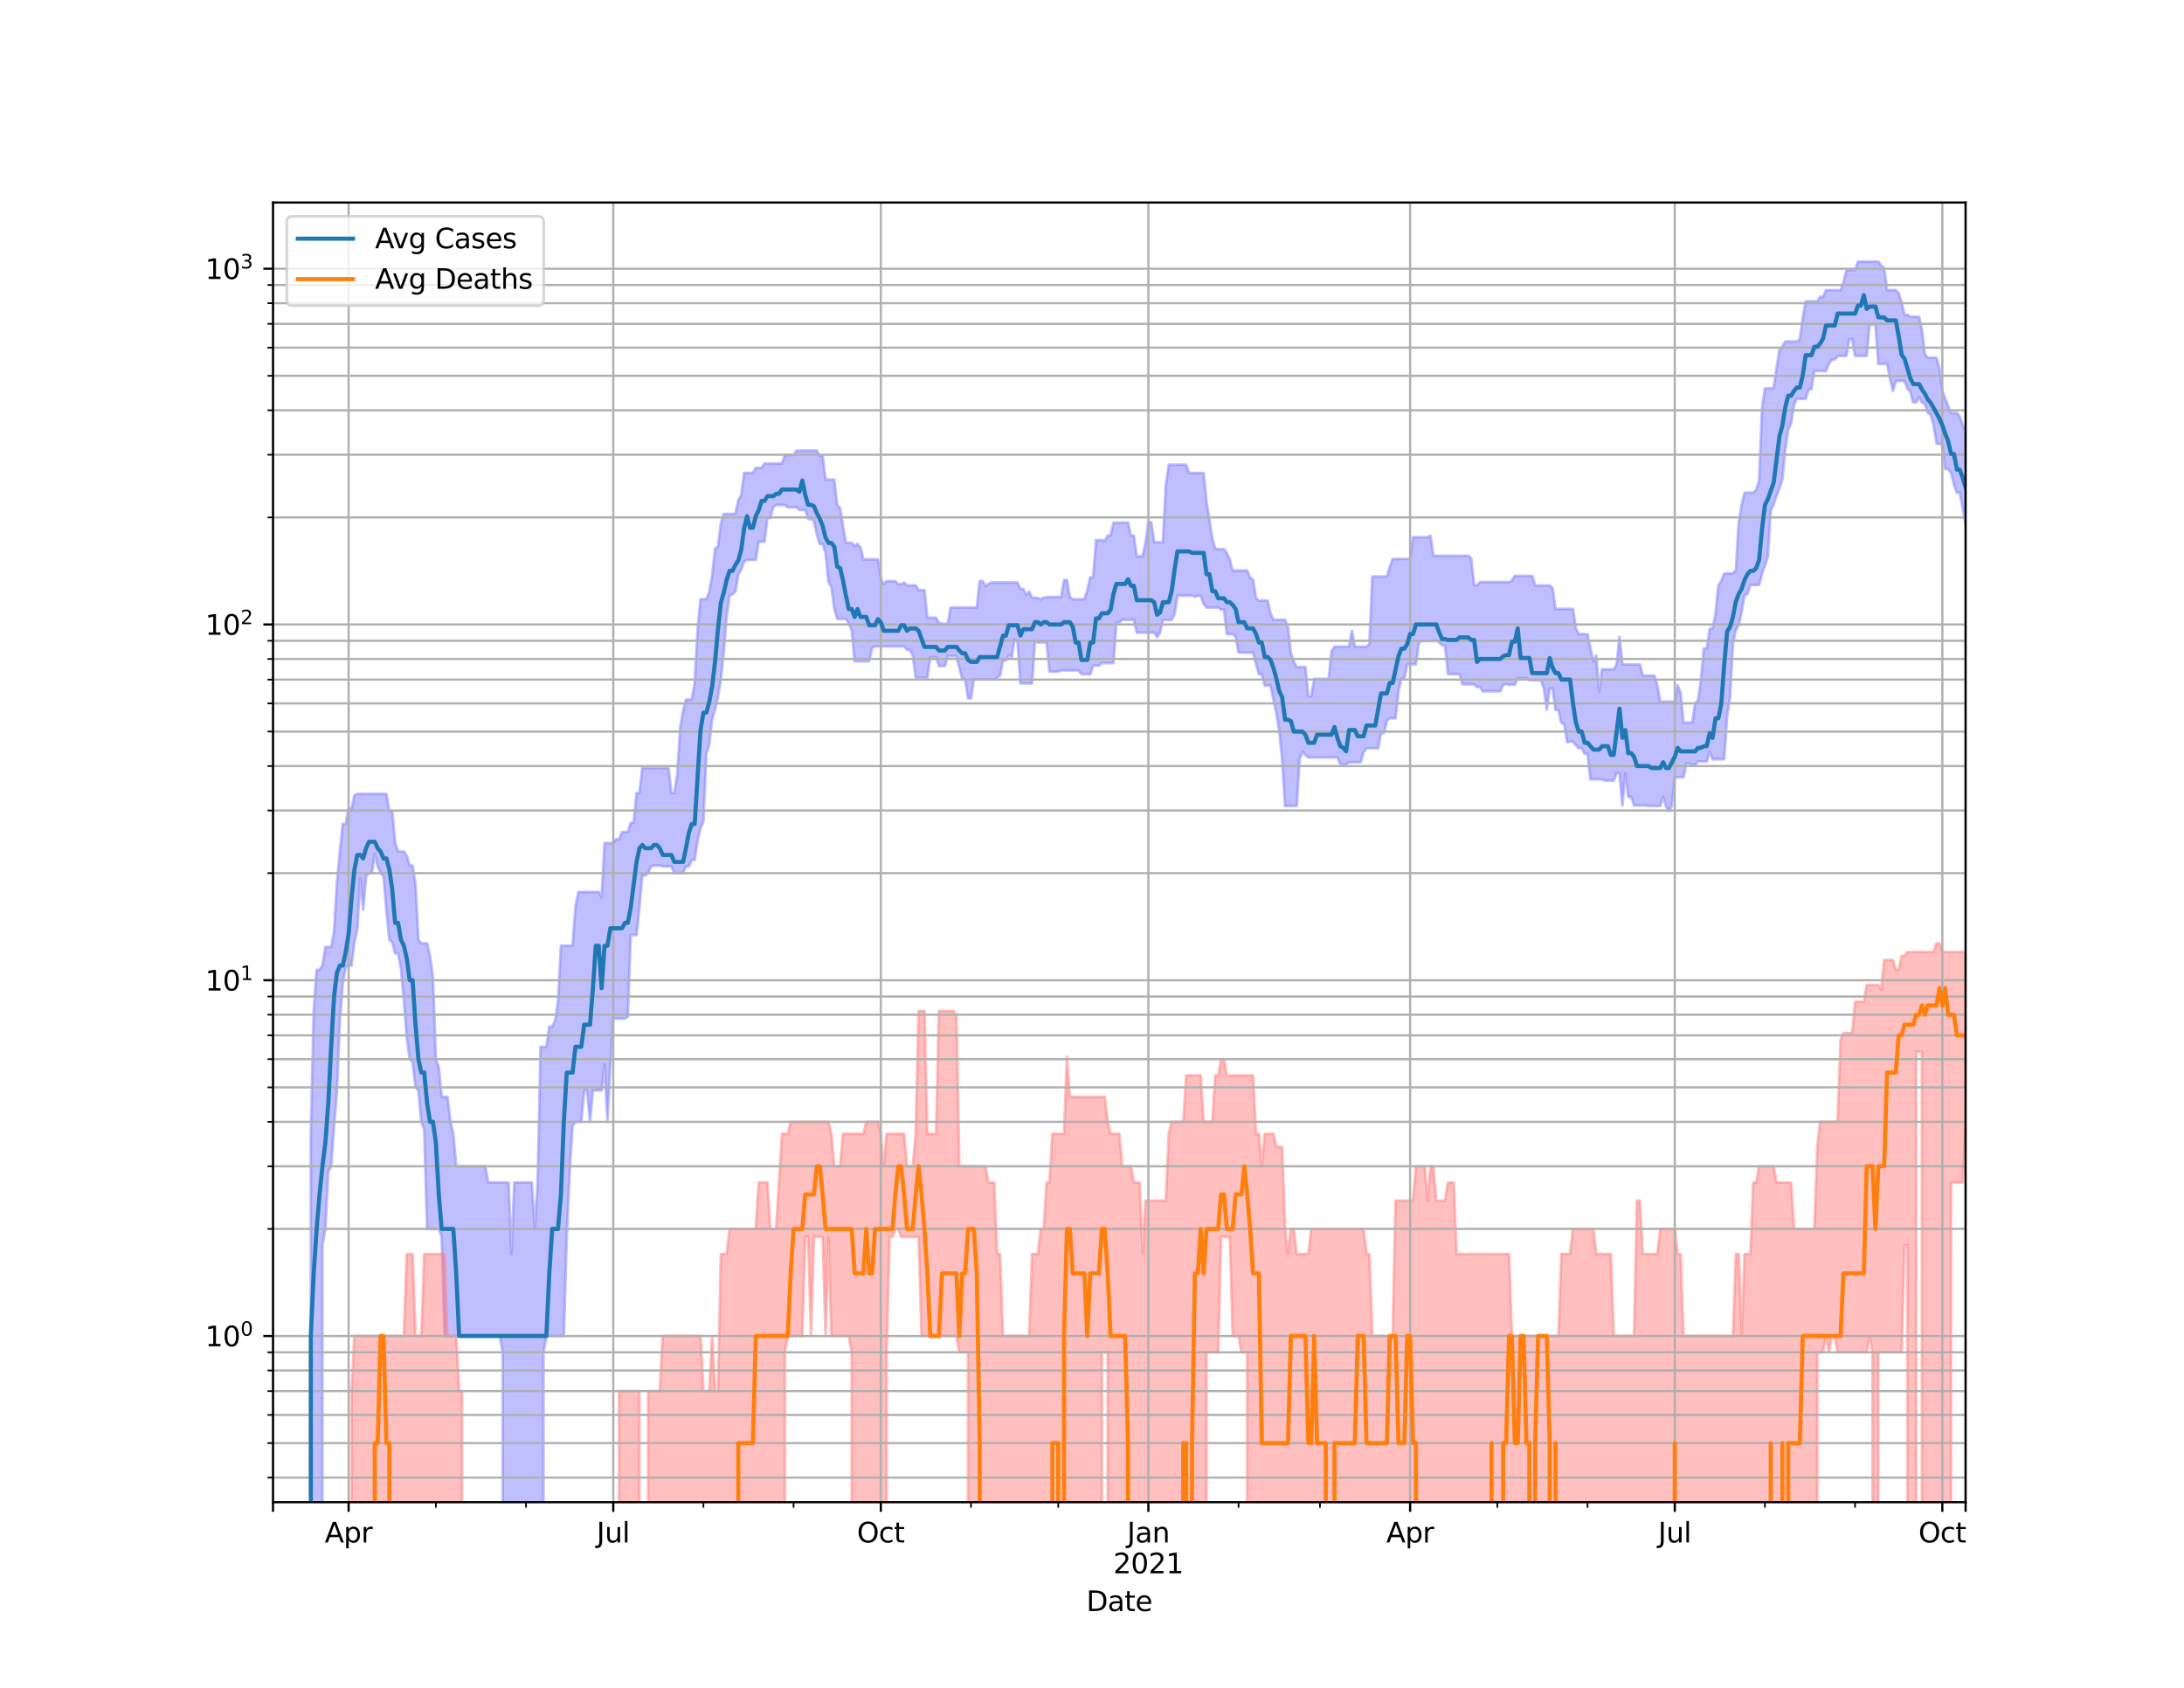 <?xml version="1.0" encoding="utf-8" standalone="no"?>
<!DOCTYPE svg PUBLIC "-//W3C//DTD SVG 1.1//EN"
  "http://www.w3.org/Graphics/SVG/1.1/DTD/svg11.dtd">
<svg height="612pt" version="1.1" viewBox="0 0 792 612" width="792pt" xmlns="http://www.w3.org/2000/svg" xmlns:xlink="http://www.w3.org/1999/xlink">
 <defs>
  <style type="text/css">*{stroke-linecap:butt;stroke-linejoin:round;}</style>
 </defs>
 <g id="figure_1">
  <g id="patch_1">
   <path d="M 0 612 
L 792 612 
L 792 0 
L 0 0 
z
" style="fill:#ffffff;"/>
  </g>
  <g id="axes_1">
   <g id="patch_2">
    <path d="M 99 544.68 
L 712.8 544.68 
L 712.8 73.44 
L 99 73.44 
z
" style="fill:#ffffff;"/>
   </g>
   <g id="PolyCollection_1">
    <path clip-path="url(#p68e2955192)" d="M 99 129481.013 
L 99 129481.013 
L 100.055 129481.013 
L 101.109 129481.013 
L 102.164 129481.013 
L 103.219 129481.013 
L 104.273 129481.013 
L 105.328 129481.013 
L 106.382 129481.013 
L 107.437 129481.013 
L 108.492 129481.013 
L 109.546 129481.013 
L 110.601 129481.013 
L 111.656 129481.013 
L 112.71 411.132 
L 113.765 366.549 
L 114.82 351.641 
L 115.874 351.641 
L 116.929 350.092 
L 117.984 343.38 
L 119.038 343.38 
L 120.093 343.38 
L 121.147 337.795 
L 122.202 319.769 
L 123.257 308.527 
L 124.311 298.759 
L 125.366 298.759 
L 126.421 293.143 
L 127.475 293.143 
L 128.53 288.376 
L 129.585 287.87 
L 130.639 287.87 
L 131.694 287.87 
L 132.748 287.87 
L 133.803 287.87 
L 134.858 287.87 
L 135.912 287.87 
L 136.967 287.87 
L 138.022 287.87 
L 139.076 287.87 
L 140.131 287.87 
L 141.186 294.072 
L 142.24 294.072 
L 143.295 305.46 
L 144.349 308.77 
L 145.404 308.77 
L 146.459 308.77 
L 147.513 310.251 
L 148.568 313.866 
L 149.623 313.866 
L 150.677 320.665 
L 151.732 340.733 
L 152.787 342.041 
L 153.841 342.041 
L 154.896 342.041 
L 155.951 346.636 
L 157.005 354.322 
L 158.06 384.049 
L 159.114 386.923 
L 160.169 397.73 
L 161.224 397.73 
L 162.278 397.73 
L 163.333 406.764 
L 164.388 411.132 
L 165.442 422.881 
L 166.497 422.881 
L 167.552 422.881 
L 168.606 422.881 
L 169.661 422.881 
L 170.715 422.881 
L 171.77 422.881 
L 172.825 422.881 
L 173.879 422.881 
L 174.934 422.881 
L 175.989 422.881 
L 177.043 428.784 
L 178.098 428.784 
L 179.153 428.784 
L 180.207 428.784 
L 181.262 428.784 
L 182.316 428.784 
L 183.371 428.784 
L 184.426 428.784 
L 185.48 454.701 
L 186.535 428.784 
L 187.59 428.784 
L 188.644 428.784 
L 189.699 428.784 
L 190.754 428.784 
L 191.808 428.784 
L 192.863 428.784 
L 193.918 445.596 
L 194.972 428.784 
L 196.027 379.565 
L 197.081 379.565 
L 198.136 379.565 
L 199.191 372.3 
L 200.245 372.3 
L 201.3 370.074 
L 202.355 363.233 
L 203.409 342.931 
L 204.464 342.931 
L 205.519 342.931 
L 206.573 342.931 
L 207.628 342.931 
L 208.682 328.752 
L 209.737 323.444 
L 210.792 323.444 
L 211.846 323.444 
L 212.901 323.444 
L 213.956 323.444 
L 215.01 323.444 
L 216.065 323.444 
L 217.12 323.444 
L 218.174 325.376 
L 219.229 305.69 
L 220.284 305.69 
L 221.338 305.69 
L 222.393 305.69 
L 223.447 304.323 
L 224.502 304.323 
L 225.557 301.686 
L 226.611 301.686 
L 227.666 301.686 
L 228.721 298.353 
L 229.775 298.353 
L 230.83 287.536 
L 231.885 287.536 
L 232.939 278.473 
L 233.994 278.473 
L 235.048 278.473 
L 236.103 278.473 
L 237.158 278.473 
L 238.212 278.473 
L 239.267 278.473 
L 240.322 278.473 
L 241.376 278.473 
L 242.431 278.473 
L 243.486 287.536 
L 244.54 287.536 
L 245.595 280.937 
L 246.649 264.048 
L 247.704 257.828 
L 248.759 253.669 
L 249.813 253.669 
L 250.868 253.669 
L 251.923 247.549 
L 252.977 228.199 
L 254.032 217.257 
L 255.087 217.257 
L 256.141 217.257 
L 257.196 214.656 
L 258.251 208.676 
L 259.305 198.96 
L 260.36 198.143 
L 261.414 189.803 
L 262.469 186.357 
L 263.524 186.357 
L 264.578 186.357 
L 265.633 186.357 
L 266.688 186.274 
L 267.742 181.379 
L 268.797 179.53 
L 269.852 171.479 
L 270.906 171.479 
L 271.961 171.479 
L 273.015 171.479 
L 274.07 169.681 
L 275.125 169.681 
L 276.179 169.681 
L 277.234 168.077 
L 278.289 168.077 
L 279.343 168.077 
L 280.398 168.077 
L 281.453 168.077 
L 282.507 168.077 
L 283.562 168.077 
L 284.616 165 
L 285.671 165 
L 286.726 165 
L 287.78 165 
L 288.835 163.395 
L 289.89 163.395 
L 290.944 163.395 
L 291.999 163.395 
L 293.054 163.395 
L 294.108 163.395 
L 295.163 163.395 
L 296.218 163.395 
L 297.272 165.338 
L 298.327 165.338 
L 299.381 173.905 
L 300.436 173.905 
L 301.491 173.905 
L 302.545 173.905 
L 303.6 183.136 
L 304.655 184.233 
L 305.709 190.802 
L 306.764 196.807 
L 307.819 196.807 
L 308.873 196.807 
L 309.928 198.042 
L 310.982 197.238 
L 312.037 198.516 
L 313.092 202.831 
L 314.146 202.831 
L 315.201 202.831 
L 316.256 202.831 
L 317.31 202.831 
L 318.365 202.831 
L 319.42 209.539 
L 320.474 211.823 
L 321.529 210.712 
L 322.584 210.712 
L 323.638 210.712 
L 324.693 210.712 
L 325.747 211.823 
L 326.802 211.823 
L 327.857 211.222 
L 328.911 212.256 
L 329.966 212.256 
L 331.021 212.256 
L 332.075 212.256 
L 333.13 213.979 
L 334.185 213.979 
L 335.239 213.979 
L 336.294 223.969 
L 337.348 223.969 
L 338.403 223.969 
L 339.458 223.969 
L 340.512 225.878 
L 341.567 226.211 
L 342.622 226.211 
L 343.676 226.211 
L 344.731 220.286 
L 345.786 220.286 
L 346.84 220.286 
L 347.895 220.286 
L 348.949 220.286 
L 350.004 220.286 
L 351.059 220.286 
L 352.113 220.286 
L 353.168 220.286 
L 354.223 220.286 
L 355.277 210.712 
L 356.332 210.712 
L 357.387 212.518 
L 358.441 211.737 
L 359.496 211.222 
L 360.551 211.222 
L 361.605 211.222 
L 362.66 211.222 
L 363.714 211.222 
L 364.769 211.222 
L 365.824 211.222 
L 366.878 211.222 
L 367.933 211.222 
L 368.988 211.222 
L 370.042 213.577 
L 371.097 213.577 
L 372.152 215.802 
L 373.206 214.52 
L 374.261 216.784 
L 375.315 216.784 
L 376.37 216.784 
L 377.425 217.353 
L 378.479 216.643 
L 379.534 216.502 
L 380.589 216.502 
L 381.643 216.502 
L 382.698 216.502 
L 383.753 216.502 
L 384.807 216.502 
L 385.862 210.332 
L 386.916 210.332 
L 387.971 216.502 
L 389.026 217.305 
L 390.08 217.305 
L 391.135 217.305 
L 392.19 217.305 
L 393.244 217.305 
L 394.299 214.069 
L 395.354 209.333 
L 396.408 209.333 
L 397.463 195.858 
L 398.518 195.858 
L 399.572 195.858 
L 400.627 196.15 
L 401.681 194.226 
L 402.736 194.226 
L 403.791 189.512 
L 404.845 189.512 
L 405.9 189.512 
L 406.955 189.512 
L 408.009 189.512 
L 409.064 189.512 
L 410.119 194.226 
L 411.173 194.226 
L 412.228 201.738 
L 413.282 201.738 
L 414.337 201.738 
L 415.392 196.939 
L 416.446 189.338 
L 417.501 189.338 
L 418.556 196.642 
L 419.61 196.642 
L 420.665 196.642 
L 421.72 196.642 
L 422.774 175.915 
L 423.829 168.514 
L 424.884 168.514 
L 425.938 168.514 
L 426.993 168.514 
L 428.047 168.514 
L 429.102 168.514 
L 430.157 168.514 
L 431.211 171.522 
L 432.266 171.522 
L 433.321 171.522 
L 434.375 171.522 
L 435.43 171.522 
L 436.485 171.522 
L 437.539 181.984 
L 438.594 188.478 
L 439.648 195.469 
L 440.703 198.926 
L 441.758 199.132 
L 442.812 199.132 
L 443.867 199.132 
L 444.922 200.526 
L 445.976 202.941 
L 447.031 206.869 
L 448.086 206.869 
L 449.14 206.869 
L 450.195 206.869 
L 451.249 206.869 
L 452.304 206.869 
L 453.359 209.457 
L 454.413 210.332 
L 455.468 216.784 
L 456.523 217.783 
L 457.577 217.783 
L 458.632 217.783 
L 459.687 217.783 
L 460.741 222.383 
L 461.796 224.725 
L 462.851 224.725 
L 463.905 224.725 
L 464.96 224.725 
L 466.014 224.725 
L 467.069 227.567 
L 468.124 236.806 
L 469.178 239.925 
L 470.233 241.883 
L 471.288 241.883 
L 472.342 241.883 
L 473.397 241.883 
L 474.452 252.498 
L 475.506 252.498 
L 476.561 246.177 
L 477.615 246.177 
L 478.67 246.177 
L 479.725 246.177 
L 480.779 246.177 
L 481.834 246.177 
L 482.889 236.069 
L 483.943 234.495 
L 484.998 234.495 
L 486.053 234.495 
L 487.107 234.495 
L 488.162 234.495 
L 489.216 234.495 
L 490.271 228.722 
L 491.326 234.495 
L 492.38 234.495 
L 493.435 234.495 
L 494.49 234.495 
L 495.544 234.495 
L 496.599 233.533 
L 497.654 209.044 
L 498.708 209.044 
L 499.763 209.044 
L 500.818 209.044 
L 501.872 209.044 
L 502.927 209.044 
L 503.981 205.58 
L 505.036 202.684 
L 506.091 202.684 
L 507.145 202.684 
L 508.2 202.684 
L 509.255 202.684 
L 510.309 202.684 
L 511.364 202.684 
L 512.419 194.797 
L 513.473 194.797 
L 514.528 194.797 
L 515.582 194.797 
L 516.637 194.797 
L 517.692 194.797 
L 518.746 194.226 
L 519.801 201.523 
L 520.856 201.523 
L 521.91 201.523 
L 522.965 201.523 
L 524.02 201.523 
L 525.074 201.523 
L 526.129 201.523 
L 527.184 201.523 
L 528.238 201.523 
L 529.293 201.523 
L 530.347 201.523 
L 531.402 201.523 
L 532.457 201.523 
L 533.511 202.501 
L 534.566 211.953 
L 535.621 212.343 
L 536.675 211.051 
L 537.73 211.051 
L 538.785 211.051 
L 539.839 211.051 
L 540.894 211.051 
L 541.948 211.051 
L 543.003 211.051 
L 544.058 211.051 
L 545.112 211.051 
L 546.167 211.051 
L 547.222 211.051 
L 548.276 210.543 
L 549.331 208.799 
L 550.386 208.799 
L 551.44 208.799 
L 552.495 208.799 
L 553.549 208.799 
L 554.604 208.799 
L 555.659 208.799 
L 556.713 212.343 
L 557.768 212.343 
L 558.823 212.343 
L 559.877 212.343 
L 560.932 212.343 
L 561.987 212.343 
L 563.041 213.266 
L 564.096 220.791 
L 565.151 220.791 
L 566.205 220.791 
L 567.26 220.791 
L 568.314 220.791 
L 569.369 220.791 
L 570.424 220.791 
L 571.478 227.911 
L 572.533 229.961 
L 573.588 229.961 
L 574.642 229.961 
L 575.697 229.961 
L 576.752 235.08 
L 577.806 239.783 
L 578.861 237.69 
L 579.915 250.828 
L 580.97 242.701 
L 582.025 242.701 
L 583.079 242.701 
L 584.134 242.701 
L 585.189 242.701 
L 586.243 240.932 
L 587.298 230.924 
L 588.353 240.932 
L 589.407 240.932 
L 590.462 240.932 
L 591.516 240.932 
L 592.571 240.932 
L 593.626 240.932 
L 594.68 240.932 
L 595.735 244.994 
L 596.79 244.994 
L 597.844 244.994 
L 598.899 244.994 
L 599.954 244.994 
L 601.008 248.454 
L 602.063 254.403 
L 603.118 254.403 
L 604.172 254.403 
L 605.227 254.403 
L 606.281 254.403 
L 607.336 254.403 
L 608.391 248.454 
L 609.445 251.262 
L 610.5 262.002 
L 611.555 262.002 
L 612.609 262.002 
L 613.664 262.002 
L 614.719 255.053 
L 615.773 253.943 
L 616.828 246.417 
L 617.882 235.146 
L 618.937 235.146 
L 619.992 227.968 
L 621.046 227.968 
L 622.101 222.645 
L 623.156 212.213 
L 624.21 210.67 
L 625.265 207.946 
L 626.32 207.946 
L 627.374 207.946 
L 628.429 207.946 
L 629.484 206.751 
L 630.538 189.483 
L 631.593 183.007 
L 632.647 178.616 
L 633.702 178.616 
L 634.757 178.616 
L 635.811 178.616 
L 636.866 177.623 
L 637.921 174.235 
L 638.975 148.131 
L 640.03 140.82 
L 641.085 140.82 
L 642.139 140.82 
L 643.194 140.82 
L 644.248 133.377 
L 645.303 126.95 
L 646.358 125.6 
L 647.412 123.814 
L 648.467 123.814 
L 649.522 123.814 
L 650.576 123.814 
L 651.631 123.814 
L 652.686 122.959 
L 653.74 115.431 
L 654.795 109.278 
L 655.849 109.278 
L 656.904 109.278 
L 657.959 109.278 
L 659.013 109.278 
L 660.068 107.614 
L 661.123 107.614 
L 662.177 105.221 
L 663.232 105.221 
L 664.287 105.221 
L 665.341 105.221 
L 666.396 105.221 
L 667.451 105.221 
L 668.505 102.452 
L 669.56 98.001 
L 670.614 98.001 
L 671.669 98.001 
L 672.724 98.001 
L 673.778 94.86 
L 674.833 94.86 
L 675.888 94.86 
L 676.942 94.86 
L 677.997 94.86 
L 679.052 94.86 
L 680.106 94.86 
L 681.161 94.86 
L 682.215 96.324 
L 683.27 97.187 
L 684.325 105.169 
L 685.379 105.169 
L 686.434 105.169 
L 687.489 105.169 
L 688.543 106.405 
L 689.598 109.737 
L 690.653 114.179 
L 691.707 114.179 
L 692.762 114.87 
L 693.816 114.87 
L 694.871 114.87 
L 695.926 114.87 
L 696.98 119.641 
L 698.035 128.401 
L 699.09 129.732 
L 700.144 129.732 
L 701.199 129.732 
L 702.254 129.732 
L 703.308 133.719 
L 704.363 141.702 
L 705.418 144.512 
L 706.472 147.183 
L 707.527 149.746 
L 708.581 149.746 
L 709.636 149.746 
L 710.691 151.087 
L 711.745 153.963 
L 712.8 156.348 
L 712.8 189.978 
L 712.8 189.978 
L 711.745 184.392 
L 710.691 178.64 
L 709.636 178.64 
L 708.581 175.801 
L 707.527 171.437 
L 706.472 170.069 
L 705.418 170.069 
L 704.363 160.976 
L 703.308 160.976 
L 702.254 160.819 
L 701.199 154.194 
L 700.144 150.391 
L 699.09 149.661 
L 698.035 146.507 
L 696.98 145.931 
L 695.926 144.021 
L 694.871 145.905 
L 693.816 145.905 
L 692.762 142.086 
L 691.707 140.905 
L 690.653 138.127 
L 689.598 138.127 
L 688.543 138.127 
L 687.489 138.127 
L 686.434 141.763 
L 685.379 137.094 
L 684.325 131.938 
L 683.27 131.938 
L 682.215 131.938 
L 681.161 131.938 
L 680.106 117.653 
L 679.052 117.653 
L 677.997 117.556 
L 676.942 129.058 
L 675.888 129.058 
L 674.833 129.058 
L 673.778 129.058 
L 672.724 129.058 
L 671.669 122.977 
L 670.614 122.977 
L 669.56 129.058 
L 668.505 129.058 
L 667.451 129.058 
L 666.396 129.058 
L 665.341 130.363 
L 664.287 130.363 
L 663.232 131.865 
L 662.177 134.527 
L 661.123 134.527 
L 660.068 134.527 
L 659.013 134.527 
L 657.959 134.527 
L 656.904 141.027 
L 655.849 141.284 
L 654.795 144.629 
L 653.74 144.629 
L 652.686 144.629 
L 651.631 144.629 
L 650.576 146.844 
L 649.522 153.488 
L 648.467 155.869 
L 647.412 162.835 
L 646.358 173.708 
L 645.303 177.156 
L 644.248 179.7 
L 643.194 182.852 
L 642.139 185.11 
L 641.085 201.811 
L 640.03 205.157 
L 638.975 207.987 
L 637.921 212.083 
L 636.866 212.083 
L 635.811 212.083 
L 634.757 212.083 
L 633.702 215.295 
L 632.647 215.849 
L 631.593 221.762 
L 630.538 226.603 
L 629.484 228.489 
L 628.429 233.469 
L 627.374 252.855 
L 626.32 259.623 
L 625.265 275.302 
L 624.21 275.302 
L 623.156 275.302 
L 622.101 275.302 
L 621.046 275.302 
L 619.992 272.684 
L 618.937 276.112 
L 617.882 276.112 
L 616.828 276.112 
L 615.773 276.112 
L 614.719 277.349 
L 613.664 277.349 
L 612.609 276.796 
L 611.555 276.796 
L 610.5 281.833 
L 609.445 281.833 
L 608.391 281.833 
L 607.336 281.833 
L 606.281 292.229 
L 605.227 294.072 
L 604.172 292.41 
L 603.118 288.886 
L 602.063 292.229 
L 601.008 292.229 
L 599.954 292.229 
L 598.899 292.229 
L 597.844 292.229 
L 596.79 292.048 
L 595.735 292.048 
L 594.68 292.048 
L 593.626 292.048 
L 592.571 292.048 
L 591.516 288.886 
L 590.462 288.886 
L 589.407 280.347 
L 588.353 292.048 
L 587.298 280.347 
L 586.243 280.347 
L 585.189 283.051 
L 584.134 283.051 
L 583.079 283.051 
L 582.025 283.051 
L 580.97 282.592 
L 579.915 282.592 
L 578.861 282.592 
L 577.806 282.592 
L 576.752 282.592 
L 575.697 273.327 
L 574.642 273.327 
L 573.588 271.294 
L 572.533 271.294 
L 571.478 270.182 
L 570.424 268.853 
L 569.369 268.853 
L 568.314 269.092 
L 567.26 262.64 
L 566.205 262.108 
L 565.151 257.437 
L 564.096 257.437 
L 563.041 249.628 
L 561.987 249.628 
L 560.932 257.34 
L 559.877 249.628 
L 558.823 246.657 
L 557.768 246.657 
L 556.713 246.657 
L 555.659 246.657 
L 554.604 246.657 
L 553.549 245.859 
L 552.495 245.859 
L 551.44 245.859 
L 550.386 245.859 
L 549.331 248.288 
L 548.276 248.288 
L 547.222 248.288 
L 546.167 248.041 
L 545.112 248.288 
L 544.058 250.655 
L 543.003 250.655 
L 541.948 250.655 
L 540.894 250.655 
L 539.839 250.655 
L 538.785 250.655 
L 537.73 250.655 
L 536.675 249.122 
L 535.621 249.122 
L 534.566 248.123 
L 533.511 248.123 
L 532.457 248.123 
L 531.402 248.123 
L 530.347 248.123 
L 529.293 244.451 
L 528.238 244.451 
L 527.184 244.451 
L 526.129 244.451 
L 525.074 244.451 
L 524.02 233.98 
L 522.965 233.98 
L 521.91 232.964 
L 520.856 232.4 
L 519.801 232.4 
L 518.746 232.4 
L 517.692 232.4 
L 516.637 232.4 
L 515.582 232.4 
L 514.528 233.09 
L 513.473 240.859 
L 512.419 240.859 
L 511.364 240.859 
L 510.309 240.859 
L 509.255 246.018 
L 508.2 246.018 
L 507.145 250.655 
L 506.091 260.439 
L 505.036 260.439 
L 503.981 260.439 
L 502.927 261.372 
L 501.872 265.83 
L 500.818 265.83 
L 499.763 271.294 
L 498.708 271.294 
L 497.654 271.294 
L 496.599 271.294 
L 495.544 271.294 
L 494.49 272.812 
L 493.435 276.385 
L 492.38 276.385 
L 491.326 276.385 
L 490.271 276.385 
L 489.216 276.385 
L 488.162 277.072 
L 487.107 277.072 
L 486.053 277.072 
L 484.998 274.636 
L 483.943 274.636 
L 482.889 274.636 
L 481.834 274.636 
L 480.779 274.636 
L 479.725 274.636 
L 478.67 274.636 
L 477.615 274.636 
L 476.561 274.636 
L 475.506 274.636 
L 474.452 274.636 
L 473.397 273.716 
L 472.342 272.556 
L 471.288 275.302 
L 470.233 292.229 
L 469.178 292.229 
L 468.124 292.229 
L 467.069 292.229 
L 466.014 292.229 
L 464.96 275.302 
L 463.905 265.043 
L 462.851 258.519 
L 461.796 253.669 
L 460.741 248.537 
L 459.687 248.537 
L 458.632 248.537 
L 457.577 244.451 
L 456.523 244.451 
L 455.468 240.715 
L 454.413 236.604 
L 453.359 236.604 
L 452.304 236.604 
L 451.249 236.604 
L 450.195 236.604 
L 449.14 236.604 
L 448.086 230.863 
L 447.031 229.901 
L 445.976 229.901 
L 444.922 229.901 
L 443.867 220.994 
L 442.812 221.045 
L 441.758 220.286 
L 440.703 220.286 
L 439.648 220.286 
L 438.594 220.286 
L 437.539 220.286 
L 436.485 218.947 
L 435.43 216.034 
L 434.375 216.034 
L 433.321 216.361 
L 432.266 215.941 
L 431.211 215.941 
L 430.157 215.941 
L 429.102 215.941 
L 428.047 215.941 
L 426.993 215.988 
L 425.938 222.802 
L 424.884 224.779 
L 423.829 224.779 
L 422.774 224.779 
L 421.72 224.779 
L 420.665 229.368 
L 419.61 231.045 
L 418.556 229.368 
L 417.501 229.368 
L 416.446 229.368 
L 415.392 229.368 
L 414.337 229.368 
L 413.282 229.368 
L 412.228 229.368 
L 411.173 224.725 
L 410.119 224.725 
L 409.064 224.725 
L 408.009 224.725 
L 406.955 224.725 
L 405.9 225.711 
L 404.845 225.711 
L 403.791 240.426 
L 402.736 240.426 
L 401.681 240.426 
L 400.627 240.426 
L 399.572 240.426 
L 398.518 241.369 
L 397.463 241.369 
L 396.408 241.369 
L 395.354 244.451 
L 394.299 244.451 
L 393.244 244.451 
L 392.19 244.451 
L 391.135 243.077 
L 390.08 243.077 
L 389.026 243.077 
L 387.971 243.077 
L 386.916 243.077 
L 385.862 243.077 
L 384.807 243.077 
L 383.753 243.531 
L 382.698 243.531 
L 381.643 243.531 
L 380.589 243.531 
L 379.534 232.964 
L 378.479 232.964 
L 377.425 232.964 
L 376.37 232.964 
L 375.315 232.525 
L 374.261 247.794 
L 373.206 247.794 
L 372.152 247.794 
L 371.097 247.794 
L 370.042 247.794 
L 368.988 232.525 
L 367.933 231.719 
L 366.878 238.24 
L 365.824 237.69 
L 364.769 239.499 
L 363.714 239.499 
L 362.66 244.916 
L 361.605 245.78 
L 360.551 246.337 
L 359.496 246.337 
L 358.441 246.337 
L 357.387 246.337 
L 356.332 246.337 
L 355.277 246.337 
L 354.223 246.337 
L 353.168 246.337 
L 352.113 253.216 
L 351.059 253.216 
L 350.004 246.337 
L 348.949 246.337 
L 347.895 242.179 
L 346.84 237.895 
L 345.786 237.895 
L 344.731 237.895 
L 343.676 237.895 
L 342.622 241.516 
L 341.567 241.516 
L 340.512 241.516 
L 339.458 238.309 
L 338.403 238.309 
L 337.348 238.309 
L 336.294 245.701 
L 335.239 245.701 
L 334.185 245.701 
L 333.13 245.701 
L 332.075 245.701 
L 331.021 237.69 
L 329.966 235.672 
L 328.911 235.672 
L 327.857 234.366 
L 326.802 234.366 
L 325.747 234.366 
L 324.693 234.366 
L 323.638 234.366 
L 322.584 234.366 
L 321.529 234.366 
L 320.474 234.366 
L 319.42 234.366 
L 318.365 234.366 
L 317.31 234.366 
L 316.256 234.884 
L 315.201 239.783 
L 314.146 239.783 
L 313.092 239.783 
L 312.037 239.783 
L 310.982 239.783 
L 309.928 239.783 
L 308.873 228.664 
L 307.819 226.044 
L 306.764 224.4 
L 305.709 224.4 
L 304.655 224.4 
L 303.6 224.4 
L 302.545 220.488 
L 301.491 212.912 
L 300.436 211.009 
L 299.381 200.455 
L 298.327 197.271 
L 297.272 197.271 
L 296.218 193.787 
L 295.163 188.907 
L 294.108 188.138 
L 293.054 188.138 
L 291.999 184.896 
L 290.944 184.896 
L 289.89 184.896 
L 288.835 183.944 
L 287.78 183.944 
L 286.726 183.944 
L 285.671 183.944 
L 284.616 183.084 
L 283.562 183.084 
L 282.507 183.084 
L 281.453 183.084 
L 280.398 183.891 
L 279.343 187.856 
L 278.289 187.856 
L 277.234 196.412 
L 276.179 196.412 
L 275.125 196.412 
L 274.07 203.015 
L 273.015 203.015 
L 271.961 203.015 
L 270.906 203.015 
L 269.852 203.645 
L 268.797 206.515 
L 267.742 208.31 
L 266.688 214.474 
L 265.633 215.479 
L 264.578 215.941 
L 263.524 223.276 
L 262.469 236.403 
L 261.414 246.257 
L 260.36 252.766 
L 259.305 257.242 
L 258.251 260.852 
L 257.196 270.06 
L 256.141 273.327 
L 255.087 297.95 
L 254.032 300.204 
L 252.977 304.775 
L 251.923 311.772 
L 250.868 311.772 
L 249.813 314.134 
L 248.759 314.134 
L 247.704 316.6 
L 246.649 316.6 
L 245.595 316.6 
L 244.54 316.6 
L 243.486 314.134 
L 242.431 314.134 
L 241.376 314.134 
L 240.322 314.134 
L 239.267 313.866 
L 238.212 313.866 
L 237.158 313.866 
L 236.103 314.134 
L 235.048 316.6 
L 233.994 317.446 
L 232.939 317.446 
L 231.885 328.752 
L 230.83 339.035 
L 229.775 339.035 
L 228.721 339.035 
L 227.666 368.637 
L 226.611 369.351 
L 225.557 369.351 
L 224.502 369.351 
L 223.447 369.351 
L 222.393 369.351 
L 221.338 385.949 
L 220.284 406.764 
L 219.229 385.949 
L 218.174 395.395 
L 217.12 395.395 
L 216.065 395.395 
L 215.01 395.395 
L 213.956 406.764 
L 212.901 395.395 
L 211.846 395.395 
L 210.792 406.764 
L 209.737 406.764 
L 208.682 406.764 
L 207.628 408.183 
L 206.573 424.78 
L 205.519 448.47 
L 204.464 484.428 
L 203.409 484.428 
L 202.355 484.428 
L 201.3 484.428 
L 200.245 484.428 
L 199.191 484.428 
L 198.136 484.428 
L 197.081 490.331 
L 196.027 129481.013 
L 194.972 129481.013 
L 193.918 129481.013 
L 192.863 129481.013 
L 191.808 129481.013 
L 190.754 129481.013 
L 189.699 129481.013 
L 188.644 129481.013 
L 187.59 129481.013 
L 186.535 129481.013 
L 185.48 129481.013 
L 184.426 129481.013 
L 183.371 129481.013 
L 182.316 490.331 
L 181.262 484.428 
L 180.207 484.428 
L 179.153 484.428 
L 178.098 484.428 
L 177.043 484.428 
L 175.989 484.428 
L 174.934 484.428 
L 173.879 484.428 
L 172.825 484.428 
L 171.77 484.428 
L 170.715 484.428 
L 169.661 484.428 
L 168.606 484.428 
L 167.552 484.428 
L 166.497 484.428 
L 165.442 484.428 
L 164.388 484.428 
L 163.333 484.428 
L 162.278 484.428 
L 161.224 484.428 
L 160.169 448.47 
L 159.114 445.596 
L 158.06 445.596 
L 157.005 445.596 
L 155.951 445.596 
L 154.896 445.596 
L 153.841 409.638 
L 152.787 406.764 
L 151.732 395.395 
L 150.677 394.263 
L 149.623 384.991 
L 148.568 384.049 
L 147.513 376.219 
L 146.459 362.593 
L 145.404 351.12 
L 144.349 345.686 
L 143.295 345.686 
L 142.24 341.602 
L 141.186 340.733 
L 140.131 330.161 
L 139.076 317.732 
L 138.022 316.6 
L 136.967 314.134 
L 135.912 309.505 
L 134.858 316.6 
L 133.803 316.6 
L 132.748 317.732 
L 131.694 329.805 
L 130.639 318.306 
L 129.585 336.983 
L 128.53 341.602 
L 127.475 350.092 
L 126.421 350.092 
L 125.366 350.604 
L 124.311 356.563 
L 123.257 370.074 
L 122.202 395.395 
L 121.147 408.183 
L 120.093 422.881 
L 119.038 424.78 
L 117.984 445.596 
L 116.929 451.499 
L 115.874 129481.013 
L 114.82 129481.013 
L 113.765 129481.013 
L 112.71 129481.013 
L 111.656 129481.013 
L 110.601 129481.013 
L 109.546 129481.013 
L 108.492 129481.013 
L 107.437 129481.013 
L 106.382 129481.013 
L 105.328 129481.013 
L 104.273 129481.013 
L 103.219 129481.013 
L 102.164 129481.013 
L 101.109 129481.013 
L 100.055 129481.013 
L 99 129481.013 
z
" style="fill:#8080ff;fill-opacity:0.5;stroke:#8080ff;stroke-opacity:0.5;"/>
   </g>
   <g id="PolyCollection_2">
    <path clip-path="url(#p68e2955192)" d="M 99 129481.013 
L 99 129481.013 
L 100.055 129481.013 
L 101.109 129481.013 
L 102.164 129481.013 
L 103.219 129481.013 
L 104.273 129481.013 
L 105.328 129481.013 
L 106.382 129481.013 
L 107.437 129481.013 
L 108.492 129481.013 
L 109.546 129481.013 
L 110.601 129481.013 
L 111.656 129481.013 
L 112.71 129481.013 
L 113.765 129481.013 
L 114.82 129481.013 
L 115.874 129481.013 
L 116.929 129481.013 
L 117.984 129481.013 
L 119.038 129481.013 
L 120.093 129481.013 
L 121.147 129481.013 
L 122.202 129481.013 
L 123.257 129481.013 
L 124.311 129481.013 
L 125.366 129481.013 
L 126.421 129481.013 
L 127.475 504.41 
L 128.53 484.428 
L 129.585 484.428 
L 130.639 484.428 
L 131.694 484.428 
L 132.748 484.428 
L 133.803 484.428 
L 134.858 484.428 
L 135.912 484.428 
L 136.967 484.428 
L 138.022 484.428 
L 139.076 484.428 
L 140.131 484.428 
L 141.186 484.428 
L 142.24 484.428 
L 143.295 484.428 
L 144.349 484.428 
L 145.404 484.428 
L 146.459 484.428 
L 147.513 454.701 
L 148.568 454.701 
L 149.623 454.701 
L 150.677 484.428 
L 151.732 484.428 
L 152.787 484.428 
L 153.841 454.701 
L 154.896 454.701 
L 155.951 454.701 
L 157.005 454.701 
L 158.06 454.701 
L 159.114 454.701 
L 160.169 454.701 
L 161.224 454.701 
L 162.278 484.428 
L 163.333 484.428 
L 164.388 484.428 
L 165.442 484.428 
L 166.497 504.41 
L 167.552 504.41 
L 168.606 129481.013 
L 169.661 129481.013 
L 170.715 129481.013 
L 171.77 129481.013 
L 172.825 129481.013 
L 173.879 129481.013 
L 174.934 129481.013 
L 175.989 129481.013 
L 177.043 129481.013 
L 178.098 129481.013 
L 179.153 129481.013 
L 180.207 129481.013 
L 181.262 129481.013 
L 182.316 129481.013 
L 183.371 129481.013 
L 184.426 129481.013 
L 185.48 129481.013 
L 186.535 129481.013 
L 187.59 129481.013 
L 188.644 129481.013 
L 189.699 129481.013 
L 190.754 129481.013 
L 191.808 129481.013 
L 192.863 129481.013 
L 193.918 129481.013 
L 194.972 129481.013 
L 196.027 129481.013 
L 197.081 129481.013 
L 198.136 129481.013 
L 199.191 129481.013 
L 200.245 129481.013 
L 201.3 129481.013 
L 202.355 129481.013 
L 203.409 129481.013 
L 204.464 129481.013 
L 205.519 129481.013 
L 206.573 129481.013 
L 207.628 129481.013 
L 208.682 129481.013 
L 209.737 129481.013 
L 210.792 129481.013 
L 211.846 129481.013 
L 212.901 129481.013 
L 213.956 129481.013 
L 215.01 129481.013 
L 216.065 129481.013 
L 217.12 129481.013 
L 218.174 129481.013 
L 219.229 129481.013 
L 220.284 129481.013 
L 221.338 129481.013 
L 222.393 129481.013 
L 223.447 129481.013 
L 224.502 504.41 
L 225.557 504.41 
L 226.611 504.41 
L 227.666 504.41 
L 228.721 504.41 
L 229.775 504.41 
L 230.83 504.41 
L 231.885 504.41 
L 232.939 129481.013 
L 233.994 129481.013 
L 235.048 504.41 
L 236.103 504.41 
L 237.158 504.41 
L 238.212 504.41 
L 239.267 504.41 
L 240.322 484.428 
L 241.376 484.428 
L 242.431 484.428 
L 243.486 484.428 
L 244.54 484.428 
L 245.595 484.428 
L 246.649 484.428 
L 247.704 484.428 
L 248.759 484.428 
L 249.813 484.428 
L 250.868 484.428 
L 251.923 484.428 
L 252.977 484.428 
L 254.032 484.428 
L 255.087 504.41 
L 256.141 504.41 
L 257.196 504.41 
L 258.251 484.428 
L 259.305 504.41 
L 260.36 504.41 
L 261.414 454.701 
L 262.469 454.701 
L 263.524 454.701 
L 264.578 445.596 
L 265.633 445.596 
L 266.688 445.596 
L 267.742 445.596 
L 268.797 445.596 
L 269.852 445.596 
L 270.906 445.596 
L 271.961 445.596 
L 273.015 445.596 
L 274.07 445.596 
L 275.125 428.784 
L 276.179 428.784 
L 277.234 428.784 
L 278.289 428.784 
L 279.343 445.596 
L 280.398 445.596 
L 281.453 445.596 
L 282.507 428.784 
L 283.562 411.132 
L 284.616 411.132 
L 285.671 411.132 
L 286.726 406.764 
L 287.78 406.764 
L 288.835 406.764 
L 289.89 406.764 
L 290.944 406.764 
L 291.999 406.764 
L 293.054 406.764 
L 294.108 406.764 
L 295.163 406.764 
L 296.218 406.764 
L 297.272 406.764 
L 298.327 406.764 
L 299.381 406.764 
L 300.436 406.764 
L 301.491 411.132 
L 302.545 422.881 
L 303.6 422.881 
L 304.655 422.881 
L 305.709 411.132 
L 306.764 411.132 
L 307.819 411.132 
L 308.873 411.132 
L 309.928 411.132 
L 310.982 411.132 
L 312.037 411.132 
L 313.092 411.132 
L 314.146 406.764 
L 315.201 406.764 
L 316.256 406.764 
L 317.31 406.764 
L 318.365 406.764 
L 319.42 411.132 
L 320.474 422.881 
L 321.529 411.132 
L 322.584 411.132 
L 323.638 411.132 
L 324.693 411.132 
L 325.747 411.132 
L 326.802 411.132 
L 327.857 411.132 
L 328.911 422.881 
L 329.966 422.881 
L 331.021 422.881 
L 332.075 411.132 
L 333.13 366.549 
L 334.185 366.549 
L 335.239 366.549 
L 336.294 411.132 
L 337.348 411.132 
L 338.403 411.132 
L 339.458 411.132 
L 340.512 366.549 
L 341.567 366.549 
L 342.622 366.549 
L 343.676 366.549 
L 344.731 366.549 
L 345.786 366.549 
L 346.84 368.637 
L 347.895 422.881 
L 348.949 422.881 
L 350.004 422.881 
L 351.059 422.881 
L 352.113 422.881 
L 353.168 422.881 
L 354.223 422.881 
L 355.277 422.881 
L 356.332 422.881 
L 357.387 422.881 
L 358.441 428.784 
L 359.496 428.784 
L 360.551 428.784 
L 361.605 454.701 
L 362.66 454.701 
L 363.714 484.428 
L 364.769 484.428 
L 365.824 484.428 
L 366.878 484.428 
L 367.933 484.428 
L 368.988 484.428 
L 370.042 484.428 
L 371.097 484.428 
L 372.152 484.428 
L 373.206 484.428 
L 374.261 454.701 
L 375.315 454.701 
L 376.37 454.701 
L 377.425 445.596 
L 378.479 445.596 
L 379.534 428.784 
L 380.589 428.784 
L 381.643 411.132 
L 382.698 411.132 
L 383.753 411.132 
L 384.807 411.132 
L 385.862 411.132 
L 386.916 383.123 
L 387.971 397.73 
L 389.026 397.73 
L 390.08 397.73 
L 391.135 397.73 
L 392.19 397.73 
L 393.244 397.73 
L 394.299 397.73 
L 395.354 397.73 
L 396.408 397.73 
L 397.463 397.73 
L 398.518 397.73 
L 399.572 397.73 
L 400.627 397.73 
L 401.681 406.764 
L 402.736 411.132 
L 403.791 411.132 
L 404.845 411.132 
L 405.9 411.132 
L 406.955 422.881 
L 408.009 422.881 
L 409.064 422.881 
L 410.119 422.881 
L 411.173 428.784 
L 412.228 428.784 
L 413.282 428.784 
L 414.337 454.701 
L 415.392 435.382 
L 416.446 435.382 
L 417.501 435.382 
L 418.556 435.382 
L 419.61 435.382 
L 420.665 435.382 
L 421.72 435.382 
L 422.774 435.382 
L 423.829 411.132 
L 424.884 406.764 
L 425.938 406.764 
L 426.993 406.764 
L 428.047 406.764 
L 429.102 406.764 
L 430.157 389.952 
L 431.211 389.952 
L 432.266 389.952 
L 433.321 389.952 
L 434.375 389.952 
L 435.43 389.952 
L 436.485 406.764 
L 437.539 406.764 
L 438.594 406.764 
L 439.648 406.764 
L 440.703 389.952 
L 441.758 389.952 
L 442.812 384.049 
L 443.867 384.049 
L 444.922 389.952 
L 445.976 389.952 
L 447.031 389.952 
L 448.086 389.952 
L 449.14 389.952 
L 450.195 389.952 
L 451.249 389.952 
L 452.304 389.952 
L 453.359 389.952 
L 454.413 389.952 
L 455.468 411.132 
L 456.523 411.132 
L 457.577 422.881 
L 458.632 411.132 
L 459.687 411.132 
L 460.741 411.132 
L 461.796 411.132 
L 462.851 415.869 
L 463.905 415.869 
L 464.96 415.869 
L 466.014 445.596 
L 467.069 454.701 
L 468.124 445.596 
L 469.178 445.596 
L 470.233 454.701 
L 471.288 454.701 
L 472.342 454.701 
L 473.397 454.701 
L 474.452 454.701 
L 475.506 445.596 
L 476.561 445.596 
L 477.615 445.596 
L 478.67 445.596 
L 479.725 445.596 
L 480.779 445.596 
L 481.834 445.596 
L 482.889 445.596 
L 483.943 445.596 
L 484.998 445.596 
L 486.053 445.596 
L 487.107 445.596 
L 488.162 445.596 
L 489.216 445.596 
L 490.271 445.596 
L 491.326 445.596 
L 492.38 445.596 
L 493.435 445.596 
L 494.49 445.596 
L 495.544 454.701 
L 496.599 454.701 
L 497.654 484.428 
L 498.708 484.428 
L 499.763 484.428 
L 500.818 484.428 
L 501.872 484.428 
L 502.927 484.428 
L 503.981 484.428 
L 505.036 484.428 
L 506.091 435.382 
L 507.145 435.382 
L 508.2 435.382 
L 509.255 435.382 
L 510.309 435.382 
L 511.364 435.382 
L 512.419 435.382 
L 513.473 422.881 
L 514.528 422.881 
L 515.582 422.881 
L 516.637 422.881 
L 517.692 435.382 
L 518.746 422.881 
L 519.801 422.881 
L 520.856 435.382 
L 521.91 435.382 
L 522.965 435.382 
L 524.02 435.382 
L 525.074 428.784 
L 526.129 428.784 
L 527.184 428.784 
L 528.238 454.701 
L 529.293 454.701 
L 530.347 454.701 
L 531.402 454.701 
L 532.457 454.701 
L 533.511 454.701 
L 534.566 454.701 
L 535.621 454.701 
L 536.675 454.701 
L 537.73 454.701 
L 538.785 454.701 
L 539.839 454.701 
L 540.894 454.701 
L 541.948 454.701 
L 543.003 454.701 
L 544.058 454.701 
L 545.112 454.701 
L 546.167 454.701 
L 547.222 454.701 
L 548.276 484.428 
L 549.331 484.428 
L 550.386 484.428 
L 551.44 484.428 
L 552.495 484.428 
L 553.549 484.428 
L 554.604 484.428 
L 555.659 484.428 
L 556.713 484.428 
L 557.768 484.428 
L 558.823 484.428 
L 559.877 484.428 
L 560.932 484.428 
L 561.987 484.428 
L 563.041 484.428 
L 564.096 484.428 
L 565.151 484.428 
L 566.205 454.701 
L 567.26 454.701 
L 568.314 454.701 
L 569.369 454.701 
L 570.424 445.596 
L 571.478 445.596 
L 572.533 445.596 
L 573.588 445.596 
L 574.642 445.596 
L 575.697 445.596 
L 576.752 445.596 
L 577.806 445.596 
L 578.861 454.701 
L 579.915 454.701 
L 580.97 454.701 
L 582.025 454.701 
L 583.079 454.701 
L 584.134 454.701 
L 585.189 484.428 
L 586.243 484.428 
L 587.298 484.428 
L 588.353 484.428 
L 589.407 484.428 
L 590.462 484.428 
L 591.516 484.428 
L 592.571 484.428 
L 593.626 435.382 
L 594.68 435.382 
L 595.735 454.701 
L 596.79 454.701 
L 597.844 454.701 
L 598.899 454.701 
L 599.954 454.701 
L 601.008 454.701 
L 602.063 445.596 
L 603.118 445.596 
L 604.172 445.596 
L 605.227 445.596 
L 606.281 445.596 
L 607.336 445.596 
L 608.391 454.701 
L 609.445 454.701 
L 610.5 484.428 
L 611.555 484.428 
L 612.609 484.428 
L 613.664 484.428 
L 614.719 484.428 
L 615.773 484.428 
L 616.828 484.428 
L 617.882 484.428 
L 618.937 484.428 
L 619.992 484.428 
L 621.046 484.428 
L 622.101 484.428 
L 623.156 484.428 
L 624.21 484.428 
L 625.265 484.428 
L 626.32 484.428 
L 627.374 484.428 
L 628.429 484.428 
L 629.484 454.701 
L 630.538 454.701 
L 631.593 484.428 
L 632.647 454.701 
L 633.702 454.701 
L 634.757 454.701 
L 635.811 428.784 
L 636.866 428.784 
L 637.921 422.881 
L 638.975 422.881 
L 640.03 422.881 
L 641.085 422.881 
L 642.139 422.881 
L 643.194 422.881 
L 644.248 428.784 
L 645.303 428.784 
L 646.358 428.784 
L 647.412 428.784 
L 648.467 428.784 
L 649.522 428.784 
L 650.576 445.596 
L 651.631 445.596 
L 652.686 445.596 
L 653.74 445.596 
L 654.795 445.596 
L 655.849 445.596 
L 656.904 445.596 
L 657.959 445.596 
L 659.013 415.869 
L 660.068 406.764 
L 661.123 406.764 
L 662.177 406.764 
L 663.232 406.764 
L 664.287 406.764 
L 665.341 406.764 
L 666.396 406.764 
L 667.451 377.037 
L 668.505 374.619 
L 669.56 374.619 
L 670.614 374.619 
L 671.669 374.619 
L 672.724 363.233 
L 673.778 363.233 
L 674.833 363.233 
L 675.888 363.233 
L 676.942 357.138 
L 677.997 357.138 
L 679.052 357.138 
L 680.106 357.138 
L 681.161 357.138 
L 682.215 358.898 
L 683.27 348.091 
L 684.325 348.091 
L 685.379 348.091 
L 686.434 348.091 
L 687.489 351.641 
L 688.543 351.641 
L 689.598 346.636 
L 690.653 346.636 
L 691.707 345.217 
L 692.762 345.217 
L 693.816 345.217 
L 694.871 345.217 
L 695.926 345.217 
L 696.98 345.217 
L 698.035 345.217 
L 699.09 345.217 
L 700.144 345.217 
L 701.199 345.217 
L 702.254 342.041 
L 703.308 342.041 
L 704.363 345.217 
L 705.418 345.217 
L 706.472 345.217 
L 707.527 345.217 
L 708.581 345.217 
L 709.636 345.217 
L 710.691 345.217 
L 711.745 345.217 
L 712.8 345.217 
L 712.8 408.183 
L 712.8 408.183 
L 711.745 428.784 
L 710.691 428.784 
L 709.636 428.784 
L 708.581 428.784 
L 707.527 428.784 
L 706.472 129481.013 
L 705.418 129481.013 
L 704.363 129481.013 
L 703.308 129481.013 
L 702.254 129481.013 
L 701.199 129481.013 
L 700.144 129481.013 
L 699.09 129481.013 
L 698.035 129481.013 
L 696.98 381.316 
L 695.926 381.316 
L 694.871 381.316 
L 693.816 129481.013 
L 692.762 129481.013 
L 691.707 451.499 
L 690.653 451.499 
L 689.598 490.331 
L 688.543 490.331 
L 687.489 490.331 
L 686.434 490.331 
L 685.379 490.331 
L 684.325 490.331 
L 683.27 490.331 
L 682.215 490.331 
L 681.161 490.331 
L 680.106 129481.013 
L 679.052 490.331 
L 677.997 484.428 
L 676.942 490.331 
L 675.888 490.331 
L 674.833 490.331 
L 673.778 490.331 
L 672.724 490.331 
L 671.669 490.331 
L 670.614 490.331 
L 669.56 490.331 
L 668.505 490.331 
L 667.451 490.331 
L 666.396 490.331 
L 665.341 484.428 
L 664.287 484.428 
L 663.232 490.331 
L 662.177 484.428 
L 661.123 490.331 
L 660.068 490.331 
L 659.013 490.331 
L 657.959 129481.013 
L 656.904 129481.013 
L 655.849 129481.013 
L 654.795 129481.013 
L 653.74 129481.013 
L 652.686 129481.013 
L 651.631 129481.013 
L 650.576 129481.013 
L 649.522 129481.013 
L 648.467 129481.013 
L 647.412 129481.013 
L 646.358 129481.013 
L 645.303 129481.013 
L 644.248 129481.013 
L 643.194 129481.013 
L 642.139 129481.013 
L 641.085 129481.013 
L 640.03 129481.013 
L 638.975 129481.013 
L 637.921 129481.013 
L 636.866 129481.013 
L 635.811 129481.013 
L 634.757 129481.013 
L 633.702 129481.013 
L 632.647 129481.013 
L 631.593 129481.013 
L 630.538 129481.013 
L 629.484 129481.013 
L 628.429 129481.013 
L 627.374 129481.013 
L 626.32 129481.013 
L 625.265 129481.013 
L 624.21 129481.013 
L 623.156 129481.013 
L 622.101 129481.013 
L 621.046 129481.013 
L 619.992 129481.013 
L 618.937 129481.013 
L 617.882 129481.013 
L 616.828 129481.013 
L 615.773 129481.013 
L 614.719 129481.013 
L 613.664 129481.013 
L 612.609 129481.013 
L 611.555 129481.013 
L 610.5 129481.013 
L 609.445 129481.013 
L 608.391 129481.013 
L 607.336 129481.013 
L 606.281 129481.013 
L 605.227 129481.013 
L 604.172 129481.013 
L 603.118 129481.013 
L 602.063 129481.013 
L 601.008 129481.013 
L 599.954 129481.013 
L 598.899 129481.013 
L 597.844 129481.013 
L 596.79 129481.013 
L 595.735 129481.013 
L 594.68 129481.013 
L 593.626 129481.013 
L 592.571 129481.013 
L 591.516 129481.013 
L 590.462 129481.013 
L 589.407 129481.013 
L 588.353 129481.013 
L 587.298 129481.013 
L 586.243 129481.013 
L 585.189 129481.013 
L 584.134 129481.013 
L 583.079 129481.013 
L 582.025 129481.013 
L 580.97 129481.013 
L 579.915 129481.013 
L 578.861 129481.013 
L 577.806 129481.013 
L 576.752 129481.013 
L 575.697 129481.013 
L 574.642 129481.013 
L 573.588 129481.013 
L 572.533 129481.013 
L 571.478 129481.013 
L 570.424 129481.013 
L 569.369 129481.013 
L 568.314 129481.013 
L 567.26 129481.013 
L 566.205 129481.013 
L 565.151 129481.013 
L 564.096 129481.013 
L 563.041 129481.013 
L 561.987 129481.013 
L 560.932 129481.013 
L 559.877 129481.013 
L 558.823 129481.013 
L 557.768 129481.013 
L 556.713 129481.013 
L 555.659 129481.013 
L 554.604 129481.013 
L 553.549 129481.013 
L 552.495 129481.013 
L 551.44 129481.013 
L 550.386 129481.013 
L 549.331 129481.013 
L 548.276 129481.013 
L 547.222 129481.013 
L 546.167 129481.013 
L 545.112 129481.013 
L 544.058 129481.013 
L 543.003 129481.013 
L 541.948 129481.013 
L 540.894 129481.013 
L 539.839 129481.013 
L 538.785 129481.013 
L 537.73 129481.013 
L 536.675 129481.013 
L 535.621 129481.013 
L 534.566 129481.013 
L 533.511 129481.013 
L 532.457 129481.013 
L 531.402 129481.013 
L 530.347 129481.013 
L 529.293 129481.013 
L 528.238 129481.013 
L 527.184 129481.013 
L 526.129 129481.013 
L 525.074 129481.013 
L 524.02 129481.013 
L 522.965 129481.013 
L 521.91 129481.013 
L 520.856 129481.013 
L 519.801 129481.013 
L 518.746 129481.013 
L 517.692 129481.013 
L 516.637 129481.013 
L 515.582 129481.013 
L 514.528 129481.013 
L 513.473 129481.013 
L 512.419 129481.013 
L 511.364 129481.013 
L 510.309 129481.013 
L 509.255 129481.013 
L 508.2 129481.013 
L 507.145 129481.013 
L 506.091 129481.013 
L 505.036 129481.013 
L 503.981 129481.013 
L 502.927 129481.013 
L 501.872 129481.013 
L 500.818 129481.013 
L 499.763 129481.013 
L 498.708 129481.013 
L 497.654 129481.013 
L 496.599 129481.013 
L 495.544 129481.013 
L 494.49 129481.013 
L 493.435 129481.013 
L 492.38 129481.013 
L 491.326 129481.013 
L 490.271 129481.013 
L 489.216 129481.013 
L 488.162 129481.013 
L 487.107 129481.013 
L 486.053 129481.013 
L 484.998 129481.013 
L 483.943 129481.013 
L 482.889 129481.013 
L 481.834 129481.013 
L 480.779 129481.013 
L 479.725 129481.013 
L 478.67 129481.013 
L 477.615 129481.013 
L 476.561 129481.013 
L 475.506 129481.013 
L 474.452 129481.013 
L 473.397 129481.013 
L 472.342 129481.013 
L 471.288 129481.013 
L 470.233 129481.013 
L 469.178 129481.013 
L 468.124 129481.013 
L 467.069 129481.013 
L 466.014 129481.013 
L 464.96 129481.013 
L 463.905 129481.013 
L 462.851 129481.013 
L 461.796 129481.013 
L 460.741 129481.013 
L 459.687 129481.013 
L 458.632 129481.013 
L 457.577 129481.013 
L 456.523 129481.013 
L 455.468 129481.013 
L 454.413 129481.013 
L 453.359 129481.013 
L 452.304 490.331 
L 451.249 490.331 
L 450.195 490.331 
L 449.14 484.428 
L 448.086 484.428 
L 447.031 484.428 
L 445.976 448.47 
L 444.922 448.47 
L 443.867 448.47 
L 442.812 448.47 
L 441.758 490.331 
L 440.703 490.331 
L 439.648 490.331 
L 438.594 490.331 
L 437.539 490.331 
L 436.485 129481.013 
L 435.43 129481.013 
L 434.375 129481.013 
L 433.321 129481.013 
L 432.266 129481.013 
L 431.211 129481.013 
L 430.157 129481.013 
L 429.102 129481.013 
L 428.047 129481.013 
L 426.993 129481.013 
L 425.938 129481.013 
L 424.884 129481.013 
L 423.829 129481.013 
L 422.774 129481.013 
L 421.72 129481.013 
L 420.665 129481.013 
L 419.61 129481.013 
L 418.556 129481.013 
L 417.501 129481.013 
L 416.446 129481.013 
L 415.392 129481.013 
L 414.337 129481.013 
L 413.282 129481.013 
L 412.228 129481.013 
L 411.173 129481.013 
L 410.119 129481.013 
L 409.064 129481.013 
L 408.009 129481.013 
L 406.955 129481.013 
L 405.9 129481.013 
L 404.845 129481.013 
L 403.791 129481.013 
L 402.736 129481.013 
L 401.681 490.331 
L 400.627 490.331 
L 399.572 490.331 
L 398.518 129481.013 
L 397.463 129481.013 
L 396.408 129481.013 
L 395.354 129481.013 
L 394.299 129481.013 
L 393.244 129481.013 
L 392.19 129481.013 
L 391.135 129481.013 
L 390.08 129481.013 
L 389.026 129481.013 
L 387.971 129481.013 
L 386.916 129481.013 
L 385.862 129481.013 
L 384.807 129481.013 
L 383.753 129481.013 
L 382.698 129481.013 
L 381.643 129481.013 
L 380.589 129481.013 
L 379.534 129481.013 
L 378.479 129481.013 
L 377.425 129481.013 
L 376.37 129481.013 
L 375.315 129481.013 
L 374.261 129481.013 
L 373.206 129481.013 
L 372.152 129481.013 
L 371.097 129481.013 
L 370.042 129481.013 
L 368.988 129481.013 
L 367.933 129481.013 
L 366.878 129481.013 
L 365.824 129481.013 
L 364.769 129481.013 
L 363.714 129481.013 
L 362.66 129481.013 
L 361.605 129481.013 
L 360.551 129481.013 
L 359.496 129481.013 
L 358.441 129481.013 
L 357.387 129481.013 
L 356.332 129481.013 
L 355.277 129481.013 
L 354.223 129481.013 
L 353.168 129481.013 
L 352.113 129481.013 
L 351.059 490.331 
L 350.004 490.331 
L 348.949 490.331 
L 347.895 490.331 
L 346.84 484.428 
L 345.786 484.428 
L 344.731 484.428 
L 343.676 484.428 
L 342.622 484.428 
L 341.567 484.428 
L 340.512 484.428 
L 339.458 484.428 
L 338.403 484.428 
L 337.348 484.428 
L 336.294 484.428 
L 335.239 484.428 
L 334.185 484.428 
L 333.13 448.47 
L 332.075 448.47 
L 331.021 448.47 
L 329.966 448.47 
L 328.911 448.47 
L 327.857 448.47 
L 326.802 448.47 
L 325.747 445.596 
L 324.693 445.596 
L 323.638 448.47 
L 322.584 448.47 
L 321.529 490.331 
L 320.474 129481.013 
L 319.42 129481.013 
L 318.365 129481.013 
L 317.31 129481.013 
L 316.256 129481.013 
L 315.201 129481.013 
L 314.146 129481.013 
L 313.092 129481.013 
L 312.037 129481.013 
L 310.982 129481.013 
L 309.928 129481.013 
L 308.873 490.331 
L 307.819 484.428 
L 306.764 484.428 
L 305.709 484.428 
L 304.655 484.428 
L 303.6 484.428 
L 302.545 484.428 
L 301.491 484.428 
L 300.436 448.47 
L 299.381 484.428 
L 298.327 448.47 
L 297.272 448.47 
L 296.218 448.47 
L 295.163 448.47 
L 294.108 484.428 
L 293.054 448.47 
L 291.999 448.47 
L 290.944 484.428 
L 289.89 484.428 
L 288.835 484.428 
L 287.78 484.428 
L 286.726 484.428 
L 285.671 484.428 
L 284.616 490.331 
L 283.562 129481.013 
L 282.507 129481.013 
L 281.453 129481.013 
L 280.398 129481.013 
L 279.343 129481.013 
L 278.289 129481.013 
L 277.234 129481.013 
L 276.179 129481.013 
L 275.125 129481.013 
L 274.07 129481.013 
L 273.015 129481.013 
L 271.961 129481.013 
L 270.906 129481.013 
L 269.852 129481.013 
L 268.797 129481.013 
L 267.742 129481.013 
L 266.688 129481.013 
L 265.633 129481.013 
L 264.578 129481.013 
L 263.524 129481.013 
L 262.469 129481.013 
L 261.414 129481.013 
L 260.36 129481.013 
L 259.305 129481.013 
L 258.251 129481.013 
L 257.196 129481.013 
L 256.141 129481.013 
L 255.087 129481.013 
L 254.032 129481.013 
L 252.977 129481.013 
L 251.923 129481.013 
L 250.868 129481.013 
L 249.813 129481.013 
L 248.759 129481.013 
L 247.704 129481.013 
L 246.649 129481.013 
L 245.595 129481.013 
L 244.54 129481.013 
L 243.486 129481.013 
L 242.431 129481.013 
L 241.376 129481.013 
L 240.322 129481.013 
L 239.267 129481.013 
L 238.212 129481.013 
L 237.158 129481.013 
L 236.103 129481.013 
L 235.048 129481.013 
L 233.994 129481.013 
L 232.939 129481.013 
L 231.885 129481.013 
L 230.83 129481.013 
L 229.775 129481.013 
L 228.721 129481.013 
L 227.666 129481.013 
L 226.611 129481.013 
L 225.557 129481.013 
L 224.502 129481.013 
L 223.447 129481.013 
L 222.393 129481.013 
L 221.338 129481.013 
L 220.284 129481.013 
L 219.229 129481.013 
L 218.174 129481.013 
L 217.12 129481.013 
L 216.065 129481.013 
L 215.01 129481.013 
L 213.956 129481.013 
L 212.901 129481.013 
L 211.846 129481.013 
L 210.792 129481.013 
L 209.737 129481.013 
L 208.682 129481.013 
L 207.628 129481.013 
L 206.573 129481.013 
L 205.519 129481.013 
L 204.464 129481.013 
L 203.409 129481.013 
L 202.355 129481.013 
L 201.3 129481.013 
L 200.245 129481.013 
L 199.191 129481.013 
L 198.136 129481.013 
L 197.081 129481.013 
L 196.027 129481.013 
L 194.972 129481.013 
L 193.918 129481.013 
L 192.863 129481.013 
L 191.808 129481.013 
L 190.754 129481.013 
L 189.699 129481.013 
L 188.644 129481.013 
L 187.59 129481.013 
L 186.535 129481.013 
L 185.48 129481.013 
L 184.426 129481.013 
L 183.371 129481.013 
L 182.316 129481.013 
L 181.262 129481.013 
L 180.207 129481.013 
L 179.153 129481.013 
L 178.098 129481.013 
L 177.043 129481.013 
L 175.989 129481.013 
L 174.934 129481.013 
L 173.879 129481.013 
L 172.825 129481.013 
L 171.77 129481.013 
L 170.715 129481.013 
L 169.661 129481.013 
L 168.606 129481.013 
L 167.552 129481.013 
L 166.497 129481.013 
L 165.442 129481.013 
L 164.388 129481.013 
L 163.333 129481.013 
L 162.278 129481.013 
L 161.224 129481.013 
L 160.169 129481.013 
L 159.114 129481.013 
L 158.06 129481.013 
L 157.005 129481.013 
L 155.951 129481.013 
L 154.896 129481.013 
L 153.841 129481.013 
L 152.787 129481.013 
L 151.732 129481.013 
L 150.677 129481.013 
L 149.623 129481.013 
L 148.568 129481.013 
L 147.513 129481.013 
L 146.459 129481.013 
L 145.404 129481.013 
L 144.349 129481.013 
L 143.295 129481.013 
L 142.24 129481.013 
L 141.186 129481.013 
L 140.131 129481.013 
L 139.076 129481.013 
L 138.022 129481.013 
L 136.967 129481.013 
L 135.912 129481.013 
L 134.858 129481.013 
L 133.803 129481.013 
L 132.748 129481.013 
L 131.694 129481.013 
L 130.639 129481.013 
L 129.585 129481.013 
L 128.53 129481.013 
L 127.475 129481.013 
L 126.421 129481.013 
L 125.366 129481.013 
L 124.311 129481.013 
L 123.257 129481.013 
L 122.202 129481.013 
L 121.147 129481.013 
L 120.093 129481.013 
L 119.038 129481.013 
L 117.984 129481.013 
L 116.929 129481.013 
L 115.874 129481.013 
L 114.82 129481.013 
L 113.765 129481.013 
L 112.71 129481.013 
L 111.656 129481.013 
L 110.601 129481.013 
L 109.546 129481.013 
L 108.492 129481.013 
L 107.437 129481.013 
L 106.382 129481.013 
L 105.328 129481.013 
L 104.273 129481.013 
L 103.219 129481.013 
L 102.164 129481.013 
L 101.109 129481.013 
L 100.055 129481.013 
L 99 129481.013 
z
" style="fill:#ff8080;fill-opacity:0.5;stroke:#ff8080;stroke-opacity:0.5;"/>
   </g>
   <g id="matplotlib.axis_1">
    <g id="xtick_1">
     <g id="line2d_1">
      <path clip-path="url(#p68e2955192)" d="M 99 544.68 
L 99 73.44 
" style="fill:none;stroke:#b0b0b0;stroke-linecap:square;stroke-width:0.8;"/>
     </g>
     <g id="line2d_2">
      <defs>
       <path d="M 0 0 
L 0 3.5 
" id="m4abed1d830" style="stroke:#000000;stroke-width:0.8;"/>
      </defs>
      <g>
       <use style="stroke:#000000;stroke-width:0.8;" x="99" xlink:href="#m4abed1d830" y="544.68"/>
      </g>
     </g>
    </g>
    <g id="xtick_2">
     <g id="line2d_3">
      <path clip-path="url(#p68e2955192)" d="M 126.421 544.68 
L 126.421 73.44 
" style="fill:none;stroke:#b0b0b0;stroke-linecap:square;stroke-width:0.8;"/>
     </g>
     <g id="line2d_4">
      <g>
       <use style="stroke:#000000;stroke-width:0.8;" x="126.421" xlink:href="#m4abed1d830" y="544.68"/>
      </g>
     </g>
     <g id="text_1">
      <!-- Apr -->
      <g transform="translate(117.771 559.278)scale(0.1 -0.1)">
       <defs>
        <path d="M 2188 4044 
L 1331 1722 
L 3047 1722 
L 2188 4044 
z
M 1831 4666 
L 2547 4666 
L 4325 0 
L 3669 0 
L 3244 1197 
L 1141 1197 
L 716 0 
L 50 0 
L 1831 4666 
z
" id="DejaVuSans-41" transform="scale(0.016)"/>
        <path d="M 1159 525 
L 1159 -1331 
L 581 -1331 
L 581 3500 
L 1159 3500 
L 1159 2969 
Q 1341 3281 1617 3432 
Q 1894 3584 2278 3584 
Q 2916 3584 3314 3078 
Q 3713 2572 3713 1747 
Q 3713 922 3314 415 
Q 2916 -91 2278 -91 
Q 1894 -91 1617 61 
Q 1341 213 1159 525 
z
M 3116 1747 
Q 3116 2381 2855 2742 
Q 2594 3103 2138 3103 
Q 1681 3103 1420 2742 
Q 1159 2381 1159 1747 
Q 1159 1113 1420 752 
Q 1681 391 2138 391 
Q 2594 391 2855 752 
Q 3116 1113 3116 1747 
z
" id="DejaVuSans-70" transform="scale(0.016)"/>
        <path d="M 2631 2963 
Q 2534 3019 2420 3045 
Q 2306 3072 2169 3072 
Q 1681 3072 1420 2755 
Q 1159 2438 1159 1844 
L 1159 0 
L 581 0 
L 581 3500 
L 1159 3500 
L 1159 2956 
Q 1341 3275 1631 3429 
Q 1922 3584 2338 3584 
Q 2397 3584 2469 3576 
Q 2541 3569 2628 3553 
L 2631 2963 
z
" id="DejaVuSans-72" transform="scale(0.016)"/>
       </defs>
       <use xlink:href="#DejaVuSans-41"/>
       <use x="68.408" xlink:href="#DejaVuSans-70"/>
       <use x="131.885" xlink:href="#DejaVuSans-72"/>
      </g>
     </g>
    </g>
    <g id="xtick_3">
     <g id="line2d_5">
      <path clip-path="url(#p68e2955192)" d="M 222.393 544.68 
L 222.393 73.44 
" style="fill:none;stroke:#b0b0b0;stroke-linecap:square;stroke-width:0.8;"/>
     </g>
     <g id="line2d_6">
      <g>
       <use style="stroke:#000000;stroke-width:0.8;" x="222.393" xlink:href="#m4abed1d830" y="544.68"/>
      </g>
     </g>
     <g id="text_2">
      <!-- Jul -->
      <g transform="translate(216.36 559.278)scale(0.1 -0.1)">
       <defs>
        <path d="M 628 4666 
L 1259 4666 
L 1259 325 
Q 1259 -519 939 -900 
Q 619 -1281 -91 -1281 
L -331 -1281 
L -331 -750 
L -134 -750 
Q 284 -750 456 -515 
Q 628 -281 628 325 
L 628 4666 
z
" id="DejaVuSans-4a" transform="scale(0.016)"/>
        <path d="M 544 1381 
L 544 3500 
L 1119 3500 
L 1119 1403 
Q 1119 906 1312 657 
Q 1506 409 1894 409 
Q 2359 409 2629 706 
Q 2900 1003 2900 1516 
L 2900 3500 
L 3475 3500 
L 3475 0 
L 2900 0 
L 2900 538 
Q 2691 219 2414 64 
Q 2138 -91 1772 -91 
Q 1169 -91 856 284 
Q 544 659 544 1381 
z
M 1991 3584 
L 1991 3584 
z
" id="DejaVuSans-75" transform="scale(0.016)"/>
        <path d="M 603 4863 
L 1178 4863 
L 1178 0 
L 603 0 
L 603 4863 
z
" id="DejaVuSans-6c" transform="scale(0.016)"/>
       </defs>
       <use xlink:href="#DejaVuSans-4a"/>
       <use x="29.492" xlink:href="#DejaVuSans-75"/>
       <use x="92.871" xlink:href="#DejaVuSans-6c"/>
      </g>
     </g>
    </g>
    <g id="xtick_4">
     <g id="line2d_7">
      <path clip-path="url(#p68e2955192)" d="M 319.42 544.68 
L 319.42 73.44 
" style="fill:none;stroke:#b0b0b0;stroke-linecap:square;stroke-width:0.8;"/>
     </g>
     <g id="line2d_8">
      <g>
       <use style="stroke:#000000;stroke-width:0.8;" x="319.42" xlink:href="#m4abed1d830" y="544.68"/>
      </g>
     </g>
     <g id="text_3">
      <!-- Oct -->
      <g transform="translate(310.774 559.278)scale(0.1 -0.1)">
       <defs>
        <path d="M 2522 4238 
Q 1834 4238 1429 3725 
Q 1025 3213 1025 2328 
Q 1025 1447 1429 934 
Q 1834 422 2522 422 
Q 3209 422 3611 934 
Q 4013 1447 4013 2328 
Q 4013 3213 3611 3725 
Q 3209 4238 2522 4238 
z
M 2522 4750 
Q 3503 4750 4090 4092 
Q 4678 3434 4678 2328 
Q 4678 1225 4090 567 
Q 3503 -91 2522 -91 
Q 1538 -91 948 565 
Q 359 1222 359 2328 
Q 359 3434 948 4092 
Q 1538 4750 2522 4750 
z
" id="DejaVuSans-4f" transform="scale(0.016)"/>
        <path d="M 3122 3366 
L 3122 2828 
Q 2878 2963 2633 3030 
Q 2388 3097 2138 3097 
Q 1578 3097 1268 2742 
Q 959 2388 959 1747 
Q 959 1106 1268 751 
Q 1578 397 2138 397 
Q 2388 397 2633 464 
Q 2878 531 3122 666 
L 3122 134 
Q 2881 22 2623 -34 
Q 2366 -91 2075 -91 
Q 1284 -91 818 406 
Q 353 903 353 1747 
Q 353 2603 823 3093 
Q 1294 3584 2113 3584 
Q 2378 3584 2631 3529 
Q 2884 3475 3122 3366 
z
" id="DejaVuSans-63" transform="scale(0.016)"/>
        <path d="M 1172 4494 
L 1172 3500 
L 2356 3500 
L 2356 3053 
L 1172 3053 
L 1172 1153 
Q 1172 725 1289 603 
Q 1406 481 1766 481 
L 2356 481 
L 2356 0 
L 1766 0 
Q 1100 0 847 248 
Q 594 497 594 1153 
L 594 3053 
L 172 3053 
L 172 3500 
L 594 3500 
L 594 4494 
L 1172 4494 
z
" id="DejaVuSans-74" transform="scale(0.016)"/>
       </defs>
       <use xlink:href="#DejaVuSans-4f"/>
       <use x="78.711" xlink:href="#DejaVuSans-63"/>
       <use x="133.691" xlink:href="#DejaVuSans-74"/>
      </g>
     </g>
    </g>
    <g id="xtick_5">
     <g id="line2d_9">
      <path clip-path="url(#p68e2955192)" d="M 416.446 544.68 
L 416.446 73.44 
" style="fill:none;stroke:#b0b0b0;stroke-linecap:square;stroke-width:0.8;"/>
     </g>
     <g id="line2d_10">
      <g>
       <use style="stroke:#000000;stroke-width:0.8;" x="416.446" xlink:href="#m4abed1d830" y="544.68"/>
      </g>
     </g>
     <g id="text_4">
      <!-- Jan -->
      <g transform="translate(408.739 559.278)scale(0.1 -0.1)">
       <defs>
        <path d="M 2194 1759 
Q 1497 1759 1228 1600 
Q 959 1441 959 1056 
Q 959 750 1161 570 
Q 1363 391 1709 391 
Q 2188 391 2477 730 
Q 2766 1069 2766 1631 
L 2766 1759 
L 2194 1759 
z
M 3341 1997 
L 3341 0 
L 2766 0 
L 2766 531 
Q 2569 213 2275 61 
Q 1981 -91 1556 -91 
Q 1019 -91 701 211 
Q 384 513 384 1019 
Q 384 1609 779 1909 
Q 1175 2209 1959 2209 
L 2766 2209 
L 2766 2266 
Q 2766 2663 2505 2880 
Q 2244 3097 1772 3097 
Q 1472 3097 1187 3025 
Q 903 2953 641 2809 
L 641 3341 
Q 956 3463 1253 3523 
Q 1550 3584 1831 3584 
Q 2591 3584 2966 3190 
Q 3341 2797 3341 1997 
z
" id="DejaVuSans-61" transform="scale(0.016)"/>
        <path d="M 3513 2113 
L 3513 0 
L 2938 0 
L 2938 2094 
Q 2938 2591 2744 2837 
Q 2550 3084 2163 3084 
Q 1697 3084 1428 2787 
Q 1159 2491 1159 1978 
L 1159 0 
L 581 0 
L 581 3500 
L 1159 3500 
L 1159 2956 
Q 1366 3272 1645 3428 
Q 1925 3584 2291 3584 
Q 2894 3584 3203 3211 
Q 3513 2838 3513 2113 
z
" id="DejaVuSans-6e" transform="scale(0.016)"/>
       </defs>
       <use xlink:href="#DejaVuSans-4a"/>
       <use x="29.492" xlink:href="#DejaVuSans-61"/>
       <use x="90.771" xlink:href="#DejaVuSans-6e"/>
      </g>
      <!-- 2021 -->
      <g transform="translate(403.721 570.476)scale(0.1 -0.1)">
       <defs>
        <path d="M 1228 531 
L 3431 531 
L 3431 0 
L 469 0 
L 469 531 
Q 828 903 1448 1529 
Q 2069 2156 2228 2338 
Q 2531 2678 2651 2914 
Q 2772 3150 2772 3378 
Q 2772 3750 2511 3984 
Q 2250 4219 1831 4219 
Q 1534 4219 1204 4116 
Q 875 4013 500 3803 
L 500 4441 
Q 881 4594 1212 4672 
Q 1544 4750 1819 4750 
Q 2544 4750 2975 4387 
Q 3406 4025 3406 3419 
Q 3406 3131 3298 2873 
Q 3191 2616 2906 2266 
Q 2828 2175 2409 1742 
Q 1991 1309 1228 531 
z
" id="DejaVuSans-32" transform="scale(0.016)"/>
        <path d="M 2034 4250 
Q 1547 4250 1301 3770 
Q 1056 3291 1056 2328 
Q 1056 1369 1301 889 
Q 1547 409 2034 409 
Q 2525 409 2770 889 
Q 3016 1369 3016 2328 
Q 3016 3291 2770 3770 
Q 2525 4250 2034 4250 
z
M 2034 4750 
Q 2819 4750 3233 4129 
Q 3647 3509 3647 2328 
Q 3647 1150 3233 529 
Q 2819 -91 2034 -91 
Q 1250 -91 836 529 
Q 422 1150 422 2328 
Q 422 3509 836 4129 
Q 1250 4750 2034 4750 
z
" id="DejaVuSans-30" transform="scale(0.016)"/>
        <path d="M 794 531 
L 1825 531 
L 1825 4091 
L 703 3866 
L 703 4441 
L 1819 4666 
L 2450 4666 
L 2450 531 
L 3481 531 
L 3481 0 
L 794 0 
L 794 531 
z
" id="DejaVuSans-31" transform="scale(0.016)"/>
       </defs>
       <use xlink:href="#DejaVuSans-32"/>
       <use x="63.623" xlink:href="#DejaVuSans-30"/>
       <use x="127.246" xlink:href="#DejaVuSans-32"/>
       <use x="190.869" xlink:href="#DejaVuSans-31"/>
      </g>
     </g>
    </g>
    <g id="xtick_6">
     <g id="line2d_11">
      <path clip-path="url(#p68e2955192)" d="M 511.364 544.68 
L 511.364 73.44 
" style="fill:none;stroke:#b0b0b0;stroke-linecap:square;stroke-width:0.8;"/>
     </g>
     <g id="line2d_12">
      <g>
       <use style="stroke:#000000;stroke-width:0.8;" x="511.364" xlink:href="#m4abed1d830" y="544.68"/>
      </g>
     </g>
     <g id="text_5">
      <!-- Apr -->
      <g transform="translate(502.714 559.278)scale(0.1 -0.1)">
       <use xlink:href="#DejaVuSans-41"/>
       <use x="68.408" xlink:href="#DejaVuSans-70"/>
       <use x="131.885" xlink:href="#DejaVuSans-72"/>
      </g>
     </g>
    </g>
    <g id="xtick_7">
     <g id="line2d_13">
      <path clip-path="url(#p68e2955192)" d="M 607.336 544.68 
L 607.336 73.44 
" style="fill:none;stroke:#b0b0b0;stroke-linecap:square;stroke-width:0.8;"/>
     </g>
     <g id="line2d_14">
      <g>
       <use style="stroke:#000000;stroke-width:0.8;" x="607.336" xlink:href="#m4abed1d830" y="544.68"/>
      </g>
     </g>
     <g id="text_6">
      <!-- Jul -->
      <g transform="translate(601.303 559.278)scale(0.1 -0.1)">
       <use xlink:href="#DejaVuSans-4a"/>
       <use x="29.492" xlink:href="#DejaVuSans-75"/>
       <use x="92.871" xlink:href="#DejaVuSans-6c"/>
      </g>
     </g>
    </g>
    <g id="xtick_8">
     <g id="line2d_15">
      <path clip-path="url(#p68e2955192)" d="M 704.363 544.68 
L 704.363 73.44 
" style="fill:none;stroke:#b0b0b0;stroke-linecap:square;stroke-width:0.8;"/>
     </g>
     <g id="line2d_16">
      <g>
       <use style="stroke:#000000;stroke-width:0.8;" x="704.363" xlink:href="#m4abed1d830" y="544.68"/>
      </g>
     </g>
     <g id="text_7">
      <!-- Oct -->
      <g transform="translate(695.718 559.278)scale(0.1 -0.1)">
       <use xlink:href="#DejaVuSans-4f"/>
       <use x="78.711" xlink:href="#DejaVuSans-63"/>
       <use x="133.691" xlink:href="#DejaVuSans-74"/>
      </g>
     </g>
    </g>
    <g id="xtick_9">
     <g id="line2d_17">
      <path clip-path="url(#p68e2955192)" d="M 712.8 544.68 
L 712.8 73.44 
" style="fill:none;stroke:#b0b0b0;stroke-linecap:square;stroke-width:0.8;"/>
     </g>
     <g id="line2d_18">
      <g>
       <use style="stroke:#000000;stroke-width:0.8;" x="712.8" xlink:href="#m4abed1d830" y="544.68"/>
      </g>
     </g>
    </g>
    <g id="xtick_10">
     <g id="line2d_19">
      <defs>
       <path d="M 0 0 
L 0 2 
" id="mbe9820739d" style="stroke:#000000;stroke-width:0.6;"/>
      </defs>
      <g>
       <use style="stroke:#000000;stroke-width:0.6;" x="158.06" xlink:href="#mbe9820739d" y="544.68"/>
      </g>
     </g>
    </g>
    <g id="xtick_11">
     <g id="line2d_20">
      <g>
       <use style="stroke:#000000;stroke-width:0.6;" x="190.754" xlink:href="#mbe9820739d" y="544.68"/>
      </g>
     </g>
    </g>
    <g id="xtick_12">
     <g id="line2d_21">
      <g>
       <use style="stroke:#000000;stroke-width:0.6;" x="255.087" xlink:href="#mbe9820739d" y="544.68"/>
      </g>
     </g>
    </g>
    <g id="xtick_13">
     <g id="line2d_22">
      <g>
       <use style="stroke:#000000;stroke-width:0.6;" x="287.78" xlink:href="#mbe9820739d" y="544.68"/>
      </g>
     </g>
    </g>
    <g id="xtick_14">
     <g id="line2d_23">
      <g>
       <use style="stroke:#000000;stroke-width:0.6;" x="352.113" xlink:href="#mbe9820739d" y="544.68"/>
      </g>
     </g>
    </g>
    <g id="xtick_15">
     <g id="line2d_24">
      <g>
       <use style="stroke:#000000;stroke-width:0.6;" x="383.753" xlink:href="#mbe9820739d" y="544.68"/>
      </g>
     </g>
    </g>
    <g id="xtick_16">
     <g id="line2d_25">
      <g>
       <use style="stroke:#000000;stroke-width:0.6;" x="449.14" xlink:href="#mbe9820739d" y="544.68"/>
      </g>
     </g>
    </g>
    <g id="xtick_17">
     <g id="line2d_26">
      <g>
       <use style="stroke:#000000;stroke-width:0.6;" x="478.67" xlink:href="#mbe9820739d" y="544.68"/>
      </g>
     </g>
    </g>
    <g id="xtick_18">
     <g id="line2d_27">
      <g>
       <use style="stroke:#000000;stroke-width:0.6;" x="543.003" xlink:href="#mbe9820739d" y="544.68"/>
      </g>
     </g>
    </g>
    <g id="xtick_19">
     <g id="line2d_28">
      <g>
       <use style="stroke:#000000;stroke-width:0.6;" x="575.697" xlink:href="#mbe9820739d" y="544.68"/>
      </g>
     </g>
    </g>
    <g id="xtick_20">
     <g id="line2d_29">
      <g>
       <use style="stroke:#000000;stroke-width:0.6;" x="640.03" xlink:href="#mbe9820739d" y="544.68"/>
      </g>
     </g>
    </g>
    <g id="xtick_21">
     <g id="line2d_30">
      <g>
       <use style="stroke:#000000;stroke-width:0.6;" x="672.724" xlink:href="#mbe9820739d" y="544.68"/>
      </g>
     </g>
    </g>
    <g id="text_8">
     <!-- Date -->
     <g transform="translate(393.949 584.154)scale(0.1 -0.1)">
      <defs>
       <path d="M 1259 4147 
L 1259 519 
L 2022 519 
Q 2988 519 3436 956 
Q 3884 1394 3884 2338 
Q 3884 3275 3436 3711 
Q 2988 4147 2022 4147 
L 1259 4147 
z
M 628 4666 
L 1925 4666 
Q 3281 4666 3915 4102 
Q 4550 3538 4550 2338 
Q 4550 1131 3912 565 
Q 3275 0 1925 0 
L 628 0 
L 628 4666 
z
" id="DejaVuSans-44" transform="scale(0.016)"/>
       <path d="M 3597 1894 
L 3597 1613 
L 953 1613 
Q 991 1019 1311 708 
Q 1631 397 2203 397 
Q 2534 397 2845 478 
Q 3156 559 3463 722 
L 3463 178 
Q 3153 47 2828 -22 
Q 2503 -91 2169 -91 
Q 1331 -91 842 396 
Q 353 884 353 1716 
Q 353 2575 817 3079 
Q 1281 3584 2069 3584 
Q 2775 3584 3186 3129 
Q 3597 2675 3597 1894 
z
M 3022 2063 
Q 3016 2534 2758 2815 
Q 2500 3097 2075 3097 
Q 1594 3097 1305 2825 
Q 1016 2553 972 2059 
L 3022 2063 
z
" id="DejaVuSans-65" transform="scale(0.016)"/>
      </defs>
      <use xlink:href="#DejaVuSans-44"/>
      <use x="77.002" xlink:href="#DejaVuSans-61"/>
      <use x="138.281" xlink:href="#DejaVuSans-74"/>
      <use x="177.49" xlink:href="#DejaVuSans-65"/>
     </g>
    </g>
   </g>
   <g id="matplotlib.axis_2">
    <g id="ytick_1">
     <g id="line2d_31">
      <path clip-path="url(#p68e2955192)" d="M 99 484.428 
L 712.8 484.428 
" style="fill:none;stroke:#b0b0b0;stroke-linecap:square;stroke-width:0.8;"/>
     </g>
     <g id="line2d_32">
      <defs>
       <path d="M 0 0 
L -3.5 0 
" id="me91a084207" style="stroke:#000000;stroke-width:0.8;"/>
      </defs>
      <g>
       <use style="stroke:#000000;stroke-width:0.8;" x="99" xlink:href="#me91a084207" y="484.428"/>
      </g>
     </g>
     <g id="text_9">
      <!-- $\mathdefault{10^{0}}$ -->
      <g transform="translate(74.4 488.227)scale(0.1 -0.1)">
       <use transform="translate(0 0.766)" xlink:href="#DejaVuSans-31"/>
       <use transform="translate(63.623 0.766)" xlink:href="#DejaVuSans-30"/>
       <use transform="translate(128.203 39.047)scale(0.7)" xlink:href="#DejaVuSans-30"/>
      </g>
     </g>
    </g>
    <g id="ytick_2">
     <g id="line2d_33">
      <path clip-path="url(#p68e2955192)" d="M 99 355.432 
L 712.8 355.432 
" style="fill:none;stroke:#b0b0b0;stroke-linecap:square;stroke-width:0.8;"/>
     </g>
     <g id="line2d_34">
      <g>
       <use style="stroke:#000000;stroke-width:0.8;" x="99" xlink:href="#me91a084207" y="355.432"/>
      </g>
     </g>
     <g id="text_10">
      <!-- $\mathdefault{10^{1}}$ -->
      <g transform="translate(74.4 359.231)scale(0.1 -0.1)">
       <use transform="translate(0 0.684)" xlink:href="#DejaVuSans-31"/>
       <use transform="translate(63.623 0.684)" xlink:href="#DejaVuSans-30"/>
       <use transform="translate(128.203 38.966)scale(0.7)" xlink:href="#DejaVuSans-31"/>
      </g>
     </g>
    </g>
    <g id="ytick_3">
     <g id="line2d_35">
      <path clip-path="url(#p68e2955192)" d="M 99 226.435 
L 712.8 226.435 
" style="fill:none;stroke:#b0b0b0;stroke-linecap:square;stroke-width:0.8;"/>
     </g>
     <g id="line2d_36">
      <g>
       <use style="stroke:#000000;stroke-width:0.8;" x="99" xlink:href="#me91a084207" y="226.435"/>
      </g>
     </g>
     <g id="text_11">
      <!-- $\mathdefault{10^{2}}$ -->
      <g transform="translate(74.4 230.234)scale(0.1 -0.1)">
       <use transform="translate(0 0.766)" xlink:href="#DejaVuSans-31"/>
       <use transform="translate(63.623 0.766)" xlink:href="#DejaVuSans-30"/>
       <use transform="translate(128.203 39.047)scale(0.7)" xlink:href="#DejaVuSans-32"/>
      </g>
     </g>
    </g>
    <g id="ytick_4">
     <g id="line2d_37">
      <path clip-path="url(#p68e2955192)" d="M 99 97.438 
L 712.8 97.438 
" style="fill:none;stroke:#b0b0b0;stroke-linecap:square;stroke-width:0.8;"/>
     </g>
     <g id="line2d_38">
      <g>
       <use style="stroke:#000000;stroke-width:0.8;" x="99" xlink:href="#me91a084207" y="97.438"/>
      </g>
     </g>
     <g id="text_12">
      <!-- $\mathdefault{10^{3}}$ -->
      <g transform="translate(74.4 101.238)scale(0.1 -0.1)">
       <defs>
        <path d="M 2597 2516 
Q 3050 2419 3304 2112 
Q 3559 1806 3559 1356 
Q 3559 666 3084 287 
Q 2609 -91 1734 -91 
Q 1441 -91 1130 -33 
Q 819 25 488 141 
L 488 750 
Q 750 597 1062 519 
Q 1375 441 1716 441 
Q 2309 441 2620 675 
Q 2931 909 2931 1356 
Q 2931 1769 2642 2001 
Q 2353 2234 1838 2234 
L 1294 2234 
L 1294 2753 
L 1863 2753 
Q 2328 2753 2575 2939 
Q 2822 3125 2822 3475 
Q 2822 3834 2567 4026 
Q 2313 4219 1838 4219 
Q 1578 4219 1281 4162 
Q 984 4106 628 3988 
L 628 4550 
Q 988 4650 1302 4700 
Q 1616 4750 1894 4750 
Q 2613 4750 3031 4423 
Q 3450 4097 3450 3541 
Q 3450 3153 3228 2886 
Q 3006 2619 2597 2516 
z
" id="DejaVuSans-33" transform="scale(0.016)"/>
       </defs>
       <use transform="translate(0 0.766)" xlink:href="#DejaVuSans-31"/>
       <use transform="translate(63.623 0.766)" xlink:href="#DejaVuSans-30"/>
       <use transform="translate(128.203 39.047)scale(0.7)" xlink:href="#DejaVuSans-33"/>
      </g>
     </g>
    </g>
    <g id="ytick_5">
     <g id="line2d_39">
      <path clip-path="url(#p68e2955192)" d="M 99 535.761 
L 712.8 535.761 
" style="fill:none;stroke:#b0b0b0;stroke-linecap:square;stroke-width:0.8;"/>
     </g>
     <g id="line2d_40">
      <defs>
       <path d="M 0 0 
L -2 0 
" id="m0cb60b688e" style="stroke:#000000;stroke-width:0.6;"/>
      </defs>
      <g>
       <use style="stroke:#000000;stroke-width:0.6;" x="99" xlink:href="#m0cb60b688e" y="535.761"/>
      </g>
     </g>
    </g>
    <g id="ytick_6">
     <g id="line2d_41">
      <path clip-path="url(#p68e2955192)" d="M 99 523.26 
L 712.8 523.26 
" style="fill:none;stroke:#b0b0b0;stroke-linecap:square;stroke-width:0.8;"/>
     </g>
     <g id="line2d_42">
      <g>
       <use style="stroke:#000000;stroke-width:0.6;" x="99" xlink:href="#m0cb60b688e" y="523.26"/>
      </g>
     </g>
    </g>
    <g id="ytick_7">
     <g id="line2d_43">
      <path clip-path="url(#p68e2955192)" d="M 99 513.046 
L 712.8 513.046 
" style="fill:none;stroke:#b0b0b0;stroke-linecap:square;stroke-width:0.8;"/>
     </g>
     <g id="line2d_44">
      <g>
       <use style="stroke:#000000;stroke-width:0.6;" x="99" xlink:href="#m0cb60b688e" y="513.046"/>
      </g>
     </g>
    </g>
    <g id="ytick_8">
     <g id="line2d_45">
      <path clip-path="url(#p68e2955192)" d="M 99 504.41 
L 712.8 504.41 
" style="fill:none;stroke:#b0b0b0;stroke-linecap:square;stroke-width:0.8;"/>
     </g>
     <g id="line2d_46">
      <g>
       <use style="stroke:#000000;stroke-width:0.6;" x="99" xlink:href="#m0cb60b688e" y="504.41"/>
      </g>
     </g>
    </g>
    <g id="ytick_9">
     <g id="line2d_47">
      <path clip-path="url(#p68e2955192)" d="M 99 496.929 
L 712.8 496.929 
" style="fill:none;stroke:#b0b0b0;stroke-linecap:square;stroke-width:0.8;"/>
     </g>
     <g id="line2d_48">
      <g>
       <use style="stroke:#000000;stroke-width:0.6;" x="99" xlink:href="#m0cb60b688e" y="496.929"/>
      </g>
     </g>
    </g>
    <g id="ytick_10">
     <g id="line2d_49">
      <path clip-path="url(#p68e2955192)" d="M 99 490.331 
L 712.8 490.331 
" style="fill:none;stroke:#b0b0b0;stroke-linecap:square;stroke-width:0.8;"/>
     </g>
     <g id="line2d_50">
      <g>
       <use style="stroke:#000000;stroke-width:0.6;" x="99" xlink:href="#m0cb60b688e" y="490.331"/>
      </g>
     </g>
    </g>
    <g id="ytick_11">
     <g id="line2d_51">
      <path clip-path="url(#p68e2955192)" d="M 99 445.596 
L 712.8 445.596 
" style="fill:none;stroke:#b0b0b0;stroke-linecap:square;stroke-width:0.8;"/>
     </g>
     <g id="line2d_52">
      <g>
       <use style="stroke:#000000;stroke-width:0.6;" x="99" xlink:href="#m0cb60b688e" y="445.596"/>
      </g>
     </g>
    </g>
    <g id="ytick_12">
     <g id="line2d_53">
      <path clip-path="url(#p68e2955192)" d="M 99 422.881 
L 712.8 422.881 
" style="fill:none;stroke:#b0b0b0;stroke-linecap:square;stroke-width:0.8;"/>
     </g>
     <g id="line2d_54">
      <g>
       <use style="stroke:#000000;stroke-width:0.6;" x="99" xlink:href="#m0cb60b688e" y="422.881"/>
      </g>
     </g>
    </g>
    <g id="ytick_13">
     <g id="line2d_55">
      <path clip-path="url(#p68e2955192)" d="M 99 406.764 
L 712.8 406.764 
" style="fill:none;stroke:#b0b0b0;stroke-linecap:square;stroke-width:0.8;"/>
     </g>
     <g id="line2d_56">
      <g>
       <use style="stroke:#000000;stroke-width:0.6;" x="99" xlink:href="#m0cb60b688e" y="406.764"/>
      </g>
     </g>
    </g>
    <g id="ytick_14">
     <g id="line2d_57">
      <path clip-path="url(#p68e2955192)" d="M 99 394.263 
L 712.8 394.263 
" style="fill:none;stroke:#b0b0b0;stroke-linecap:square;stroke-width:0.8;"/>
     </g>
     <g id="line2d_58">
      <g>
       <use style="stroke:#000000;stroke-width:0.6;" x="99" xlink:href="#m0cb60b688e" y="394.263"/>
      </g>
     </g>
    </g>
    <g id="ytick_15">
     <g id="line2d_59">
      <path clip-path="url(#p68e2955192)" d="M 99 384.049 
L 712.8 384.049 
" style="fill:none;stroke:#b0b0b0;stroke-linecap:square;stroke-width:0.8;"/>
     </g>
     <g id="line2d_60">
      <g>
       <use style="stroke:#000000;stroke-width:0.6;" x="99" xlink:href="#m0cb60b688e" y="384.049"/>
      </g>
     </g>
    </g>
    <g id="ytick_16">
     <g id="line2d_61">
      <path clip-path="url(#p68e2955192)" d="M 99 375.413 
L 712.8 375.413 
" style="fill:none;stroke:#b0b0b0;stroke-linecap:square;stroke-width:0.8;"/>
     </g>
     <g id="line2d_62">
      <g>
       <use style="stroke:#000000;stroke-width:0.6;" x="99" xlink:href="#m0cb60b688e" y="375.413"/>
      </g>
     </g>
    </g>
    <g id="ytick_17">
     <g id="line2d_63">
      <path clip-path="url(#p68e2955192)" d="M 99 367.933 
L 712.8 367.933 
" style="fill:none;stroke:#b0b0b0;stroke-linecap:square;stroke-width:0.8;"/>
     </g>
     <g id="line2d_64">
      <g>
       <use style="stroke:#000000;stroke-width:0.6;" x="99" xlink:href="#m0cb60b688e" y="367.933"/>
      </g>
     </g>
    </g>
    <g id="ytick_18">
     <g id="line2d_65">
      <path clip-path="url(#p68e2955192)" d="M 99 361.334 
L 712.8 361.334 
" style="fill:none;stroke:#b0b0b0;stroke-linecap:square;stroke-width:0.8;"/>
     </g>
     <g id="line2d_66">
      <g>
       <use style="stroke:#000000;stroke-width:0.6;" x="99" xlink:href="#m0cb60b688e" y="361.334"/>
      </g>
     </g>
    </g>
    <g id="ytick_19">
     <g id="line2d_67">
      <path clip-path="url(#p68e2955192)" d="M 99 316.6 
L 712.8 316.6 
" style="fill:none;stroke:#b0b0b0;stroke-linecap:square;stroke-width:0.8;"/>
     </g>
     <g id="line2d_68">
      <g>
       <use style="stroke:#000000;stroke-width:0.6;" x="99" xlink:href="#m0cb60b688e" y="316.6"/>
      </g>
     </g>
    </g>
    <g id="ytick_20">
     <g id="line2d_69">
      <path clip-path="url(#p68e2955192)" d="M 99 293.885 
L 712.8 293.885 
" style="fill:none;stroke:#b0b0b0;stroke-linecap:square;stroke-width:0.8;"/>
     </g>
     <g id="line2d_70">
      <g>
       <use style="stroke:#000000;stroke-width:0.6;" x="99" xlink:href="#m0cb60b688e" y="293.885"/>
      </g>
     </g>
    </g>
    <g id="ytick_21">
     <g id="line2d_71">
      <path clip-path="url(#p68e2955192)" d="M 99 277.768 
L 712.8 277.768 
" style="fill:none;stroke:#b0b0b0;stroke-linecap:square;stroke-width:0.8;"/>
     </g>
     <g id="line2d_72">
      <g>
       <use style="stroke:#000000;stroke-width:0.6;" x="99" xlink:href="#m0cb60b688e" y="277.768"/>
      </g>
     </g>
    </g>
    <g id="ytick_22">
     <g id="line2d_73">
      <path clip-path="url(#p68e2955192)" d="M 99 265.267 
L 712.8 265.267 
" style="fill:none;stroke:#b0b0b0;stroke-linecap:square;stroke-width:0.8;"/>
     </g>
     <g id="line2d_74">
      <g>
       <use style="stroke:#000000;stroke-width:0.6;" x="99" xlink:href="#m0cb60b688e" y="265.267"/>
      </g>
     </g>
    </g>
    <g id="ytick_23">
     <g id="line2d_75">
      <path clip-path="url(#p68e2955192)" d="M 99 255.053 
L 712.8 255.053 
" style="fill:none;stroke:#b0b0b0;stroke-linecap:square;stroke-width:0.8;"/>
     </g>
     <g id="line2d_76">
      <g>
       <use style="stroke:#000000;stroke-width:0.6;" x="99" xlink:href="#m0cb60b688e" y="255.053"/>
      </g>
     </g>
    </g>
    <g id="ytick_24">
     <g id="line2d_77">
      <path clip-path="url(#p68e2955192)" d="M 99 246.417 
L 712.8 246.417 
" style="fill:none;stroke:#b0b0b0;stroke-linecap:square;stroke-width:0.8;"/>
     </g>
     <g id="line2d_78">
      <g>
       <use style="stroke:#000000;stroke-width:0.6;" x="99" xlink:href="#m0cb60b688e" y="246.417"/>
      </g>
     </g>
    </g>
    <g id="ytick_25">
     <g id="line2d_79">
      <path clip-path="url(#p68e2955192)" d="M 99 238.936 
L 712.8 238.936 
" style="fill:none;stroke:#b0b0b0;stroke-linecap:square;stroke-width:0.8;"/>
     </g>
     <g id="line2d_80">
      <g>
       <use style="stroke:#000000;stroke-width:0.6;" x="99" xlink:href="#m0cb60b688e" y="238.936"/>
      </g>
     </g>
    </g>
    <g id="ytick_26">
     <g id="line2d_81">
      <path clip-path="url(#p68e2955192)" d="M 99 232.338 
L 712.8 232.338 
" style="fill:none;stroke:#b0b0b0;stroke-linecap:square;stroke-width:0.8;"/>
     </g>
     <g id="line2d_82">
      <g>
       <use style="stroke:#000000;stroke-width:0.6;" x="99" xlink:href="#m0cb60b688e" y="232.338"/>
      </g>
     </g>
    </g>
    <g id="ytick_27">
     <g id="line2d_83">
      <path clip-path="url(#p68e2955192)" d="M 99 187.603 
L 712.8 187.603 
" style="fill:none;stroke:#b0b0b0;stroke-linecap:square;stroke-width:0.8;"/>
     </g>
     <g id="line2d_84">
      <g>
       <use style="stroke:#000000;stroke-width:0.6;" x="99" xlink:href="#m0cb60b688e" y="187.603"/>
      </g>
     </g>
    </g>
    <g id="ytick_28">
     <g id="line2d_85">
      <path clip-path="url(#p68e2955192)" d="M 99 164.888 
L 712.8 164.888 
" style="fill:none;stroke:#b0b0b0;stroke-linecap:square;stroke-width:0.8;"/>
     </g>
     <g id="line2d_86">
      <g>
       <use style="stroke:#000000;stroke-width:0.6;" x="99" xlink:href="#m0cb60b688e" y="164.888"/>
      </g>
     </g>
    </g>
    <g id="ytick_29">
     <g id="line2d_87">
      <path clip-path="url(#p68e2955192)" d="M 99 148.771 
L 712.8 148.771 
" style="fill:none;stroke:#b0b0b0;stroke-linecap:square;stroke-width:0.8;"/>
     </g>
     <g id="line2d_88">
      <g>
       <use style="stroke:#000000;stroke-width:0.6;" x="99" xlink:href="#m0cb60b688e" y="148.771"/>
      </g>
     </g>
    </g>
    <g id="ytick_30">
     <g id="line2d_89">
      <path clip-path="url(#p68e2955192)" d="M 99 136.27 
L 712.8 136.27 
" style="fill:none;stroke:#b0b0b0;stroke-linecap:square;stroke-width:0.8;"/>
     </g>
     <g id="line2d_90">
      <g>
       <use style="stroke:#000000;stroke-width:0.6;" x="99" xlink:href="#m0cb60b688e" y="136.27"/>
      </g>
     </g>
    </g>
    <g id="ytick_31">
     <g id="line2d_91">
      <path clip-path="url(#p68e2955192)" d="M 99 126.056 
L 712.8 126.056 
" style="fill:none;stroke:#b0b0b0;stroke-linecap:square;stroke-width:0.8;"/>
     </g>
     <g id="line2d_92">
      <g>
       <use style="stroke:#000000;stroke-width:0.6;" x="99" xlink:href="#m0cb60b688e" y="126.056"/>
      </g>
     </g>
    </g>
    <g id="ytick_32">
     <g id="line2d_93">
      <path clip-path="url(#p68e2955192)" d="M 99 117.42 
L 712.8 117.42 
" style="fill:none;stroke:#b0b0b0;stroke-linecap:square;stroke-width:0.8;"/>
     </g>
     <g id="line2d_94">
      <g>
       <use style="stroke:#000000;stroke-width:0.6;" x="99" xlink:href="#m0cb60b688e" y="117.42"/>
      </g>
     </g>
    </g>
    <g id="ytick_33">
     <g id="line2d_95">
      <path clip-path="url(#p68e2955192)" d="M 99 109.939 
L 712.8 109.939 
" style="fill:none;stroke:#b0b0b0;stroke-linecap:square;stroke-width:0.8;"/>
     </g>
     <g id="line2d_96">
      <g>
       <use style="stroke:#000000;stroke-width:0.6;" x="99" xlink:href="#m0cb60b688e" y="109.939"/>
      </g>
     </g>
    </g>
    <g id="ytick_34">
     <g id="line2d_97">
      <path clip-path="url(#p68e2955192)" d="M 99 103.341 
L 712.8 103.341 
" style="fill:none;stroke:#b0b0b0;stroke-linecap:square;stroke-width:0.8;"/>
     </g>
     <g id="line2d_98">
      <g>
       <use style="stroke:#000000;stroke-width:0.6;" x="99" xlink:href="#m0cb60b688e" y="103.341"/>
      </g>
     </g>
    </g>
   </g>
   <g id="line2d_99">
    <path clip-path="url(#p68e2955192)" d="M 112.709 613 
L 112.71 484.428 
L 113.765 461.713 
L 114.82 445.596 
L 115.874 433.095 
L 116.929 422.881 
L 117.984 414.245 
L 119.038 400.166 
L 120.093 379.565 
L 121.147 361.334 
L 122.202 352.698 
L 123.257 350.092 
L 124.311 350.092 
L 125.366 345.217 
L 126.421 338.619 
L 127.475 325.704 
L 128.53 315.216 
L 129.585 310.001 
L 130.639 310.001 
L 131.694 311.26 
L 132.748 307.565 
L 133.803 305.23 
L 135.912 305.23 
L 136.967 307.565 
L 138.022 308.77 
L 139.076 311.26 
L 140.131 311.26 
L 141.186 315.216 
L 142.24 322.502 
L 143.295 334.616 
L 144.349 334.616 
L 145.404 340.733 
L 146.459 342.931 
L 147.513 347.602 
L 148.568 355.432 
L 149.623 355.432 
L 150.677 371.548 
L 151.732 384.049 
L 152.787 388.924 
L 153.841 388.924 
L 154.896 400.166 
L 155.951 406.764 
L 157.005 406.764 
L 158.06 414.245 
L 159.114 433.095 
L 160.169 445.596 
L 164.388 445.596 
L 165.442 461.713 
L 166.497 484.428 
L 198.136 484.428 
L 199.191 461.713 
L 200.245 445.596 
L 202.355 445.596 
L 203.409 433.095 
L 204.464 406.764 
L 205.519 388.924 
L 207.628 388.924 
L 208.682 379.565 
L 210.792 379.565 
L 211.846 371.548 
L 213.956 371.548 
L 215.01 358.305 
L 216.065 342.931 
L 217.12 342.931 
L 218.174 358.305 
L 219.229 342.931 
L 220.284 342.931 
L 221.338 336.582 
L 225.557 336.582 
L 226.611 334.616 
L 227.666 334.616 
L 228.721 329.101 
L 230.83 312.548 
L 231.885 307.565 
L 232.939 306.386 
L 233.994 307.565 
L 236.103 307.565 
L 237.158 306.386 
L 238.212 306.386 
L 239.267 307.565 
L 240.322 310.001 
L 243.486 310.001 
L 244.54 312.548 
L 247.704 312.548 
L 248.759 307.565 
L 249.813 301.901 
L 250.868 298.759 
L 251.923 298.759 
L 254.032 264.709 
L 255.087 258.42 
L 256.141 258.42 
L 257.196 254.588 
L 258.251 248.871 
L 259.305 239.996 
L 260.36 228.141 
L 261.414 218.605 
L 262.469 214.838 
L 263.524 210.248 
L 264.578 206.988 
L 265.633 206.988 
L 266.688 204.852 
L 267.742 203.162 
L 268.797 199.408 
L 269.852 191.518 
L 270.906 187.185 
L 271.961 191.368 
L 273.015 191.368 
L 274.07 187.185 
L 275.125 185.003 
L 276.179 181.631 
L 277.234 181.631 
L 278.289 179.895 
L 280.398 179.895 
L 281.453 179.047 
L 282.507 179.047 
L 283.562 177.506 
L 288.835 177.506 
L 289.89 178.331 
L 290.944 174.213 
L 291.999 179.409 
L 293.054 183.033 
L 294.108 183.033 
L 295.163 183.552 
L 296.218 186.083 
L 297.272 188.025 
L 298.327 190.772 
L 299.381 194.924 
L 300.436 196.873 
L 301.491 196.873 
L 302.545 198.211 
L 303.6 205.426 
L 304.655 206.007 
L 305.709 210.459 
L 306.764 215.988 
L 307.819 220.841 
L 308.873 220.841 
L 309.928 223.702 
L 310.982 220.841 
L 312.037 223.702 
L 314.146 223.702 
L 315.201 226.716 
L 317.31 226.716 
L 318.365 224.508 
L 319.42 225.601 
L 320.474 228.722 
L 325.747 228.722 
L 326.802 226.716 
L 327.857 226.716 
L 328.911 228.722 
L 329.966 227.853 
L 332.075 227.853 
L 333.13 228.722 
L 335.239 234.56 
L 339.458 234.56 
L 340.512 235.87 
L 342.622 235.87 
L 343.676 234.56 
L 346.84 234.56 
L 347.895 235.87 
L 348.949 236.874 
L 350.004 236.874 
L 351.059 239.287 
L 352.113 239.996 
L 354.223 239.996 
L 355.277 238.24 
L 361.605 238.24 
L 363.714 230.501 
L 364.769 230.501 
L 365.824 226.716 
L 368.988 226.716 
L 370.042 230.501 
L 371.097 228.141 
L 374.261 228.141 
L 375.315 225.601 
L 376.37 225.601 
L 377.425 226.435 
L 378.479 225.601 
L 379.534 225.601 
L 380.589 226.435 
L 384.807 226.435 
L 385.862 225.601 
L 387.971 225.601 
L 389.026 227.282 
L 390.08 232.964 
L 391.135 232.964 
L 392.19 239.287 
L 394.299 239.287 
L 395.354 232.964 
L 396.408 232.964 
L 397.463 224.238 
L 398.518 224.238 
L 399.572 222.383 
L 401.681 222.383 
L 402.736 221.095 
L 403.791 215.295 
L 404.845 211.737 
L 408.009 211.737 
L 409.064 210.039 
L 410.119 212.387 
L 411.173 212.387 
L 412.228 217.639 
L 417.501 217.639 
L 418.556 218.362 
L 419.61 222.907 
L 420.665 222.123 
L 421.72 218.362 
L 423.829 218.362 
L 424.884 214.384 
L 425.938 206.593 
L 426.993 199.929 
L 431.211 199.929 
L 432.266 200.455 
L 436.485 200.455 
L 437.539 208.188 
L 438.594 208.188 
L 439.648 214.384 
L 440.703 214.384 
L 441.758 216.926 
L 443.867 216.926 
L 444.922 218.362 
L 445.976 218.362 
L 447.031 219.341 
L 448.086 220.841 
L 449.14 225.601 
L 451.249 225.601 
L 452.304 227.853 
L 454.413 227.853 
L 455.468 229.901 
L 456.523 232.964 
L 457.577 232.964 
L 458.632 238.24 
L 459.687 238.24 
L 460.741 239.287 
L 461.796 242.179 
L 462.851 246.018 
L 463.905 250.569 
L 464.96 252.766 
L 466.014 260.955 
L 467.069 260.955 
L 468.124 261.476 
L 469.178 265.267 
L 472.342 265.267 
L 473.397 266.399 
L 474.452 269.332 
L 476.561 269.332 
L 477.615 266.399 
L 482.889 266.399 
L 483.943 263.611 
L 484.998 267.554 
L 486.053 270.55 
L 487.107 271.169 
L 488.162 272.428 
L 489.216 264.709 
L 491.326 264.709 
L 492.38 266.973 
L 494.49 266.973 
L 495.544 263.07 
L 498.708 263.07 
L 500.818 251.437 
L 502.927 251.437 
L 503.981 247.63 
L 505.036 247.63 
L 507.145 237.895 
L 508.2 235.211 
L 509.255 235.211 
L 510.309 233.597 
L 511.364 229.901 
L 512.419 229.901 
L 513.473 226.435 
L 520.856 226.435 
L 521.91 229.309 
L 522.965 231.719 
L 524.02 231.719 
L 525.074 232.027 
L 528.238 232.027 
L 529.293 231.106 
L 532.457 231.106 
L 533.511 232.027 
L 534.566 232.027 
L 535.621 239.996 
L 536.675 238.936 
L 544.058 238.936 
L 545.112 237.895 
L 546.167 237.553 
L 547.222 237.553 
L 548.276 232.65 
L 549.331 232.65 
L 550.386 227.853 
L 551.44 238.587 
L 554.604 238.587 
L 555.659 244.066 
L 560.932 244.066 
L 561.987 238.587 
L 563.041 242.179 
L 564.096 244.066 
L 565.151 244.066 
L 566.205 246.417 
L 569.369 246.417 
L 570.424 255.053 
L 571.478 262.002 
L 572.533 265.267 
L 573.588 265.267 
L 574.642 269.332 
L 575.697 269.332 
L 577.806 271.795 
L 579.915 271.795 
L 580.97 270.55 
L 583.079 270.55 
L 584.134 273.716 
L 585.189 273.716 
L 587.298 256.952 
L 588.353 267.554 
L 589.407 264.709 
L 590.462 273.069 
L 591.516 273.069 
L 592.571 274.372 
L 593.626 277.768 
L 597.844 277.768 
L 598.899 278.473 
L 602.063 278.473 
L 603.118 276.385 
L 604.172 278.473 
L 605.227 278.473 
L 607.336 274.372 
L 608.391 271.169 
L 609.445 272.428 
L 614.719 272.428 
L 615.773 271.169 
L 616.828 271.169 
L 617.882 270.55 
L 618.937 270.55 
L 619.992 265.83 
L 621.046 267.554 
L 622.101 260.439 
L 623.156 260.439 
L 624.21 255.053 
L 625.265 241.077 
L 626.32 229.014 
L 627.374 227.282 
L 628.429 223.702 
L 629.484 218.12 
L 630.538 215.295 
L 631.593 213.488 
L 632.647 210.248 
L 633.702 208.188 
L 634.757 206.988 
L 635.811 206.988 
L 636.866 206.007 
L 637.921 202.978 
L 638.975 191.82 
L 640.03 183.162 
L 641.085 181.005 
L 643.194 174.99 
L 645.303 158.207 
L 646.358 154.286 
L 647.412 147.662 
L 648.467 143.495 
L 649.522 143.495 
L 650.576 141.739 
L 651.631 140.517 
L 652.686 140.517 
L 653.74 136.102 
L 654.795 128.782 
L 656.904 128.782 
L 657.959 125.73 
L 659.013 125.73 
L 660.068 124.582 
L 661.123 122.748 
L 662.177 118.024 
L 665.341 118.024 
L 666.396 113.705 
L 672.724 113.705 
L 673.778 110.786 
L 674.833 110.786 
L 675.888 107.006 
L 676.942 112.008 
L 677.997 111.143 
L 680.106 111.143 
L 681.161 115.069 
L 683.27 115.108 
L 684.325 116.154 
L 687.489 116.193 
L 688.543 121.918 
L 689.598 128.636 
L 690.653 130.072 
L 692.762 137.174 
L 693.816 139.262 
L 695.926 139.262 
L 696.98 141.247 
L 698.035 142.736 
L 699.09 144.85 
L 700.144 146.038 
L 702.254 149.832 
L 703.308 151.793 
L 704.363 154.209 
L 705.418 157.302 
L 706.472 159.974 
L 707.527 164.609 
L 708.581 164.609 
L 709.636 170.274 
L 710.691 170.274 
L 711.745 173.229 
L 712.8 176.808 
L 712.8 176.808 
" style="fill:none;stroke:#1f77b4;stroke-linecap:square;stroke-width:1.5;"/>
   </g>
   <g id="line2d_100">
    <path clip-path="url(#p68e2955192)" d="M 135.912 613 
L 135.912 523.26 
L 136.967 523.26 
L 138.022 484.428 
L 139.076 484.428 
L 140.131 523.26 
L 141.186 523.26 
L 141.186 613 
M 267.742 613 
L 267.742 523.26 
L 273.015 523.26 
L 274.07 484.428 
L 285.671 484.428 
L 286.726 461.713 
L 287.78 445.596 
L 290.944 445.596 
L 291.999 433.095 
L 295.163 433.095 
L 296.218 422.881 
L 297.272 422.881 
L 298.327 433.095 
L 299.381 445.596 
L 308.873 445.596 
L 309.928 461.713 
L 313.092 461.713 
L 314.146 445.596 
L 315.201 461.713 
L 316.256 461.713 
L 317.31 445.596 
L 323.638 445.596 
L 324.693 433.095 
L 325.747 422.881 
L 326.802 422.881 
L 327.857 433.095 
L 328.911 445.596 
L 331.021 445.596 
L 332.075 433.095 
L 333.13 422.881 
L 334.185 433.095 
L 335.239 445.596 
L 336.294 461.713 
L 337.348 484.428 
L 340.512 484.428 
L 341.567 461.713 
L 346.84 461.713 
L 347.895 484.428 
L 348.949 461.713 
L 350.004 461.713 
L 351.059 445.596 
L 353.168 445.596 
L 354.223 461.713 
L 355.277 523.26 
L 355.278 613 
M 381.643 613 
L 381.643 523.26 
L 383.753 523.26 
L 383.753 613 
M 385.861 613 
L 385.862 484.428 
L 386.916 445.596 
L 387.971 445.596 
L 389.026 461.713 
L 393.244 461.713 
L 394.299 484.428 
L 395.354 461.713 
L 398.518 461.713 
L 399.572 445.596 
L 400.627 445.596 
L 401.681 461.713 
L 402.736 484.428 
L 408.009 484.428 
L 409.064 523.26 
L 409.065 613 
M 429.101 613 
L 429.102 523.26 
L 430.157 523.26 
L 430.157 613 
M 432.265 613 
L 432.266 523.26 
L 433.321 461.713 
L 434.375 461.713 
L 435.43 445.596 
L 436.485 461.713 
L 437.539 445.596 
L 441.758 445.596 
L 442.812 433.095 
L 443.867 433.095 
L 444.922 445.596 
L 447.031 445.596 
L 448.086 433.095 
L 450.195 433.095 
L 451.249 422.881 
L 452.304 433.095 
L 453.359 445.596 
L 454.413 461.713 
L 456.523 461.713 
L 457.577 523.26 
L 467.069 523.26 
L 468.124 484.428 
L 473.397 484.428 
L 474.452 523.26 
L 475.506 523.26 
L 476.561 484.428 
L 477.615 523.26 
L 480.779 523.26 
L 480.78 613 
M 483.943 613 
L 483.943 523.26 
L 491.326 523.26 
L 492.38 484.428 
L 494.49 484.428 
L 495.544 523.26 
L 502.927 523.26 
L 503.981 484.428 
L 506.091 484.428 
L 507.145 523.26 
L 509.255 523.26 
L 510.309 484.428 
L 511.364 484.428 
L 512.419 523.26 
L 513.473 523.26 
L 513.474 613 
M 540.893 613 
L 540.894 523.26 
L 540.895 613 
M 545.112 613 
L 545.112 523.26 
L 546.167 523.26 
L 547.222 484.428 
L 548.276 484.428 
L 549.331 523.26 
L 550.386 523.26 
L 551.44 484.428 
L 552.495 484.428 
L 553.549 523.26 
L 554.604 523.26 
L 554.605 613 
M 556.713 613 
L 556.713 523.26 
L 557.768 484.428 
L 560.932 484.428 
L 561.987 523.26 
L 561.987 613 
M 564.095 613 
L 564.096 523.26 
L 564.097 613 
M 607.335 613 
L 607.336 523.26 
L 607.337 613 
M 642.138 613 
L 642.139 523.26 
L 642.14 613 
M 646.357 613 
L 646.358 523.26 
L 646.358 613 
M 648.466 613 
L 648.467 523.26 
L 652.686 523.26 
L 653.74 484.428 
L 667.451 484.428 
L 668.505 461.713 
L 675.888 461.713 
L 676.942 422.881 
L 679.052 422.881 
L 680.106 445.596 
L 681.161 422.881 
L 683.27 422.881 
L 684.325 388.924 
L 687.489 388.924 
L 688.543 375.413 
L 689.598 375.413 
L 690.653 371.548 
L 693.816 371.548 
L 694.871 367.933 
L 695.926 367.933 
L 696.98 364.536 
L 698.035 367.933 
L 699.09 364.536 
L 702.254 364.536 
L 703.308 358.305 
L 704.363 364.536 
L 705.418 358.305 
L 706.472 367.933 
L 708.581 367.933 
L 709.636 375.413 
L 712.8 375.413 
L 712.8 375.413 
" style="fill:none;stroke:#ff7f0e;stroke-linecap:square;stroke-width:1.5;"/>
   </g>
   <g id="patch_3">
    <path d="M 99 544.68 
L 99 73.44 
" style="fill:none;stroke:#000000;stroke-linecap:square;stroke-linejoin:miter;stroke-width:0.8;"/>
   </g>
   <g id="patch_4">
    <path d="M 712.8 544.68 
L 712.8 73.44 
" style="fill:none;stroke:#000000;stroke-linecap:square;stroke-linejoin:miter;stroke-width:0.8;"/>
   </g>
   <g id="patch_5">
    <path d="M 99 544.68 
L 712.8 544.68 
" style="fill:none;stroke:#000000;stroke-linecap:square;stroke-linejoin:miter;stroke-width:0.8;"/>
   </g>
   <g id="patch_6">
    <path d="M 99 73.44 
L 712.8 73.44 
" style="fill:none;stroke:#000000;stroke-linecap:square;stroke-linejoin:miter;stroke-width:0.8;"/>
   </g>
   <g id="legend_1">
    <g id="patch_7">
     <path d="M 106 110.796 
L 195.147 110.796 
Q 197.147 110.796 197.147 108.796 
L 197.147 80.44 
Q 197.147 78.44 195.147 78.44 
L 106 78.44 
Q 104 78.44 104 80.44 
L 104 108.796 
Q 104 110.796 106 110.796 
z
" style="fill:#ffffff;opacity:0.8;stroke:#cccccc;stroke-linejoin:miter;"/>
    </g>
    <g id="line2d_101">
     <path d="M 108 86.538 
L 128 86.538 
" style="fill:none;stroke:#1f77b4;stroke-linecap:square;stroke-width:1.5;"/>
    </g>
    <g id="line2d_102"/>
    <g id="text_13">
     <!-- Avg Cases -->
     <g transform="translate(136 90.038)scale(0.1 -0.1)">
      <defs>
       <path d="M 191 3500 
L 800 3500 
L 1894 563 
L 2988 3500 
L 3597 3500 
L 2284 0 
L 1503 0 
L 191 3500 
z
" id="DejaVuSans-76" transform="scale(0.016)"/>
       <path d="M 2906 1791 
Q 2906 2416 2648 2759 
Q 2391 3103 1925 3103 
Q 1463 3103 1205 2759 
Q 947 2416 947 1791 
Q 947 1169 1205 825 
Q 1463 481 1925 481 
Q 2391 481 2648 825 
Q 2906 1169 2906 1791 
z
M 3481 434 
Q 3481 -459 3084 -895 
Q 2688 -1331 1869 -1331 
Q 1566 -1331 1297 -1286 
Q 1028 -1241 775 -1147 
L 775 -588 
Q 1028 -725 1275 -790 
Q 1522 -856 1778 -856 
Q 2344 -856 2625 -561 
Q 2906 -266 2906 331 
L 2906 616 
Q 2728 306 2450 153 
Q 2172 0 1784 0 
Q 1141 0 747 490 
Q 353 981 353 1791 
Q 353 2603 747 3093 
Q 1141 3584 1784 3584 
Q 2172 3584 2450 3431 
Q 2728 3278 2906 2969 
L 2906 3500 
L 3481 3500 
L 3481 434 
z
" id="DejaVuSans-67" transform="scale(0.016)"/>
       <path id="DejaVuSans-20" transform="scale(0.016)"/>
       <path d="M 4122 4306 
L 4122 3641 
Q 3803 3938 3442 4084 
Q 3081 4231 2675 4231 
Q 1875 4231 1450 3742 
Q 1025 3253 1025 2328 
Q 1025 1406 1450 917 
Q 1875 428 2675 428 
Q 3081 428 3442 575 
Q 3803 722 4122 1019 
L 4122 359 
Q 3791 134 3420 21 
Q 3050 -91 2638 -91 
Q 1578 -91 968 557 
Q 359 1206 359 2328 
Q 359 3453 968 4101 
Q 1578 4750 2638 4750 
Q 3056 4750 3426 4639 
Q 3797 4528 4122 4306 
z
" id="DejaVuSans-43" transform="scale(0.016)"/>
       <path d="M 2834 3397 
L 2834 2853 
Q 2591 2978 2328 3040 
Q 2066 3103 1784 3103 
Q 1356 3103 1142 2972 
Q 928 2841 928 2578 
Q 928 2378 1081 2264 
Q 1234 2150 1697 2047 
L 1894 2003 
Q 2506 1872 2764 1633 
Q 3022 1394 3022 966 
Q 3022 478 2636 193 
Q 2250 -91 1575 -91 
Q 1294 -91 989 -36 
Q 684 19 347 128 
L 347 722 
Q 666 556 975 473 
Q 1284 391 1588 391 
Q 1994 391 2212 530 
Q 2431 669 2431 922 
Q 2431 1156 2273 1281 
Q 2116 1406 1581 1522 
L 1381 1569 
Q 847 1681 609 1914 
Q 372 2147 372 2553 
Q 372 3047 722 3315 
Q 1072 3584 1716 3584 
Q 2034 3584 2315 3537 
Q 2597 3491 2834 3397 
z
" id="DejaVuSans-73" transform="scale(0.016)"/>
      </defs>
      <use xlink:href="#DejaVuSans-41"/>
      <use x="62.533" xlink:href="#DejaVuSans-76"/>
      <use x="121.713" xlink:href="#DejaVuSans-67"/>
      <use x="185.189" xlink:href="#DejaVuSans-20"/>
      <use x="216.977" xlink:href="#DejaVuSans-43"/>
      <use x="286.801" xlink:href="#DejaVuSans-61"/>
      <use x="348.08" xlink:href="#DejaVuSans-73"/>
      <use x="400.18" xlink:href="#DejaVuSans-65"/>
      <use x="461.703" xlink:href="#DejaVuSans-73"/>
     </g>
    </g>
    <g id="line2d_103">
     <path d="M 108 101.217 
L 128 101.217 
" style="fill:none;stroke:#ff7f0e;stroke-linecap:square;stroke-width:1.5;"/>
    </g>
    <g id="line2d_104"/>
    <g id="text_14">
     <!-- Avg Deaths -->
     <g transform="translate(136 104.717)scale(0.1 -0.1)">
      <defs>
       <path d="M 3513 2113 
L 3513 0 
L 2938 0 
L 2938 2094 
Q 2938 2591 2744 2837 
Q 2550 3084 2163 3084 
Q 1697 3084 1428 2787 
Q 1159 2491 1159 1978 
L 1159 0 
L 581 0 
L 581 4863 
L 1159 4863 
L 1159 2956 
Q 1366 3272 1645 3428 
Q 1925 3584 2291 3584 
Q 2894 3584 3203 3211 
Q 3513 2838 3513 2113 
z
" id="DejaVuSans-68" transform="scale(0.016)"/>
      </defs>
      <use xlink:href="#DejaVuSans-41"/>
      <use x="62.533" xlink:href="#DejaVuSans-76"/>
      <use x="121.713" xlink:href="#DejaVuSans-67"/>
      <use x="185.189" xlink:href="#DejaVuSans-20"/>
      <use x="216.977" xlink:href="#DejaVuSans-44"/>
      <use x="293.979" xlink:href="#DejaVuSans-65"/>
      <use x="355.502" xlink:href="#DejaVuSans-61"/>
      <use x="416.781" xlink:href="#DejaVuSans-74"/>
      <use x="455.99" xlink:href="#DejaVuSans-68"/>
      <use x="519.369" xlink:href="#DejaVuSans-73"/>
     </g>
    </g>
   </g>
  </g>
 </g>
 <defs>
  <clipPath id="p68e2955192">
   <rect height="471.24" width="613.8" x="99" y="73.44"/>
  </clipPath>
 </defs>
</svg>
